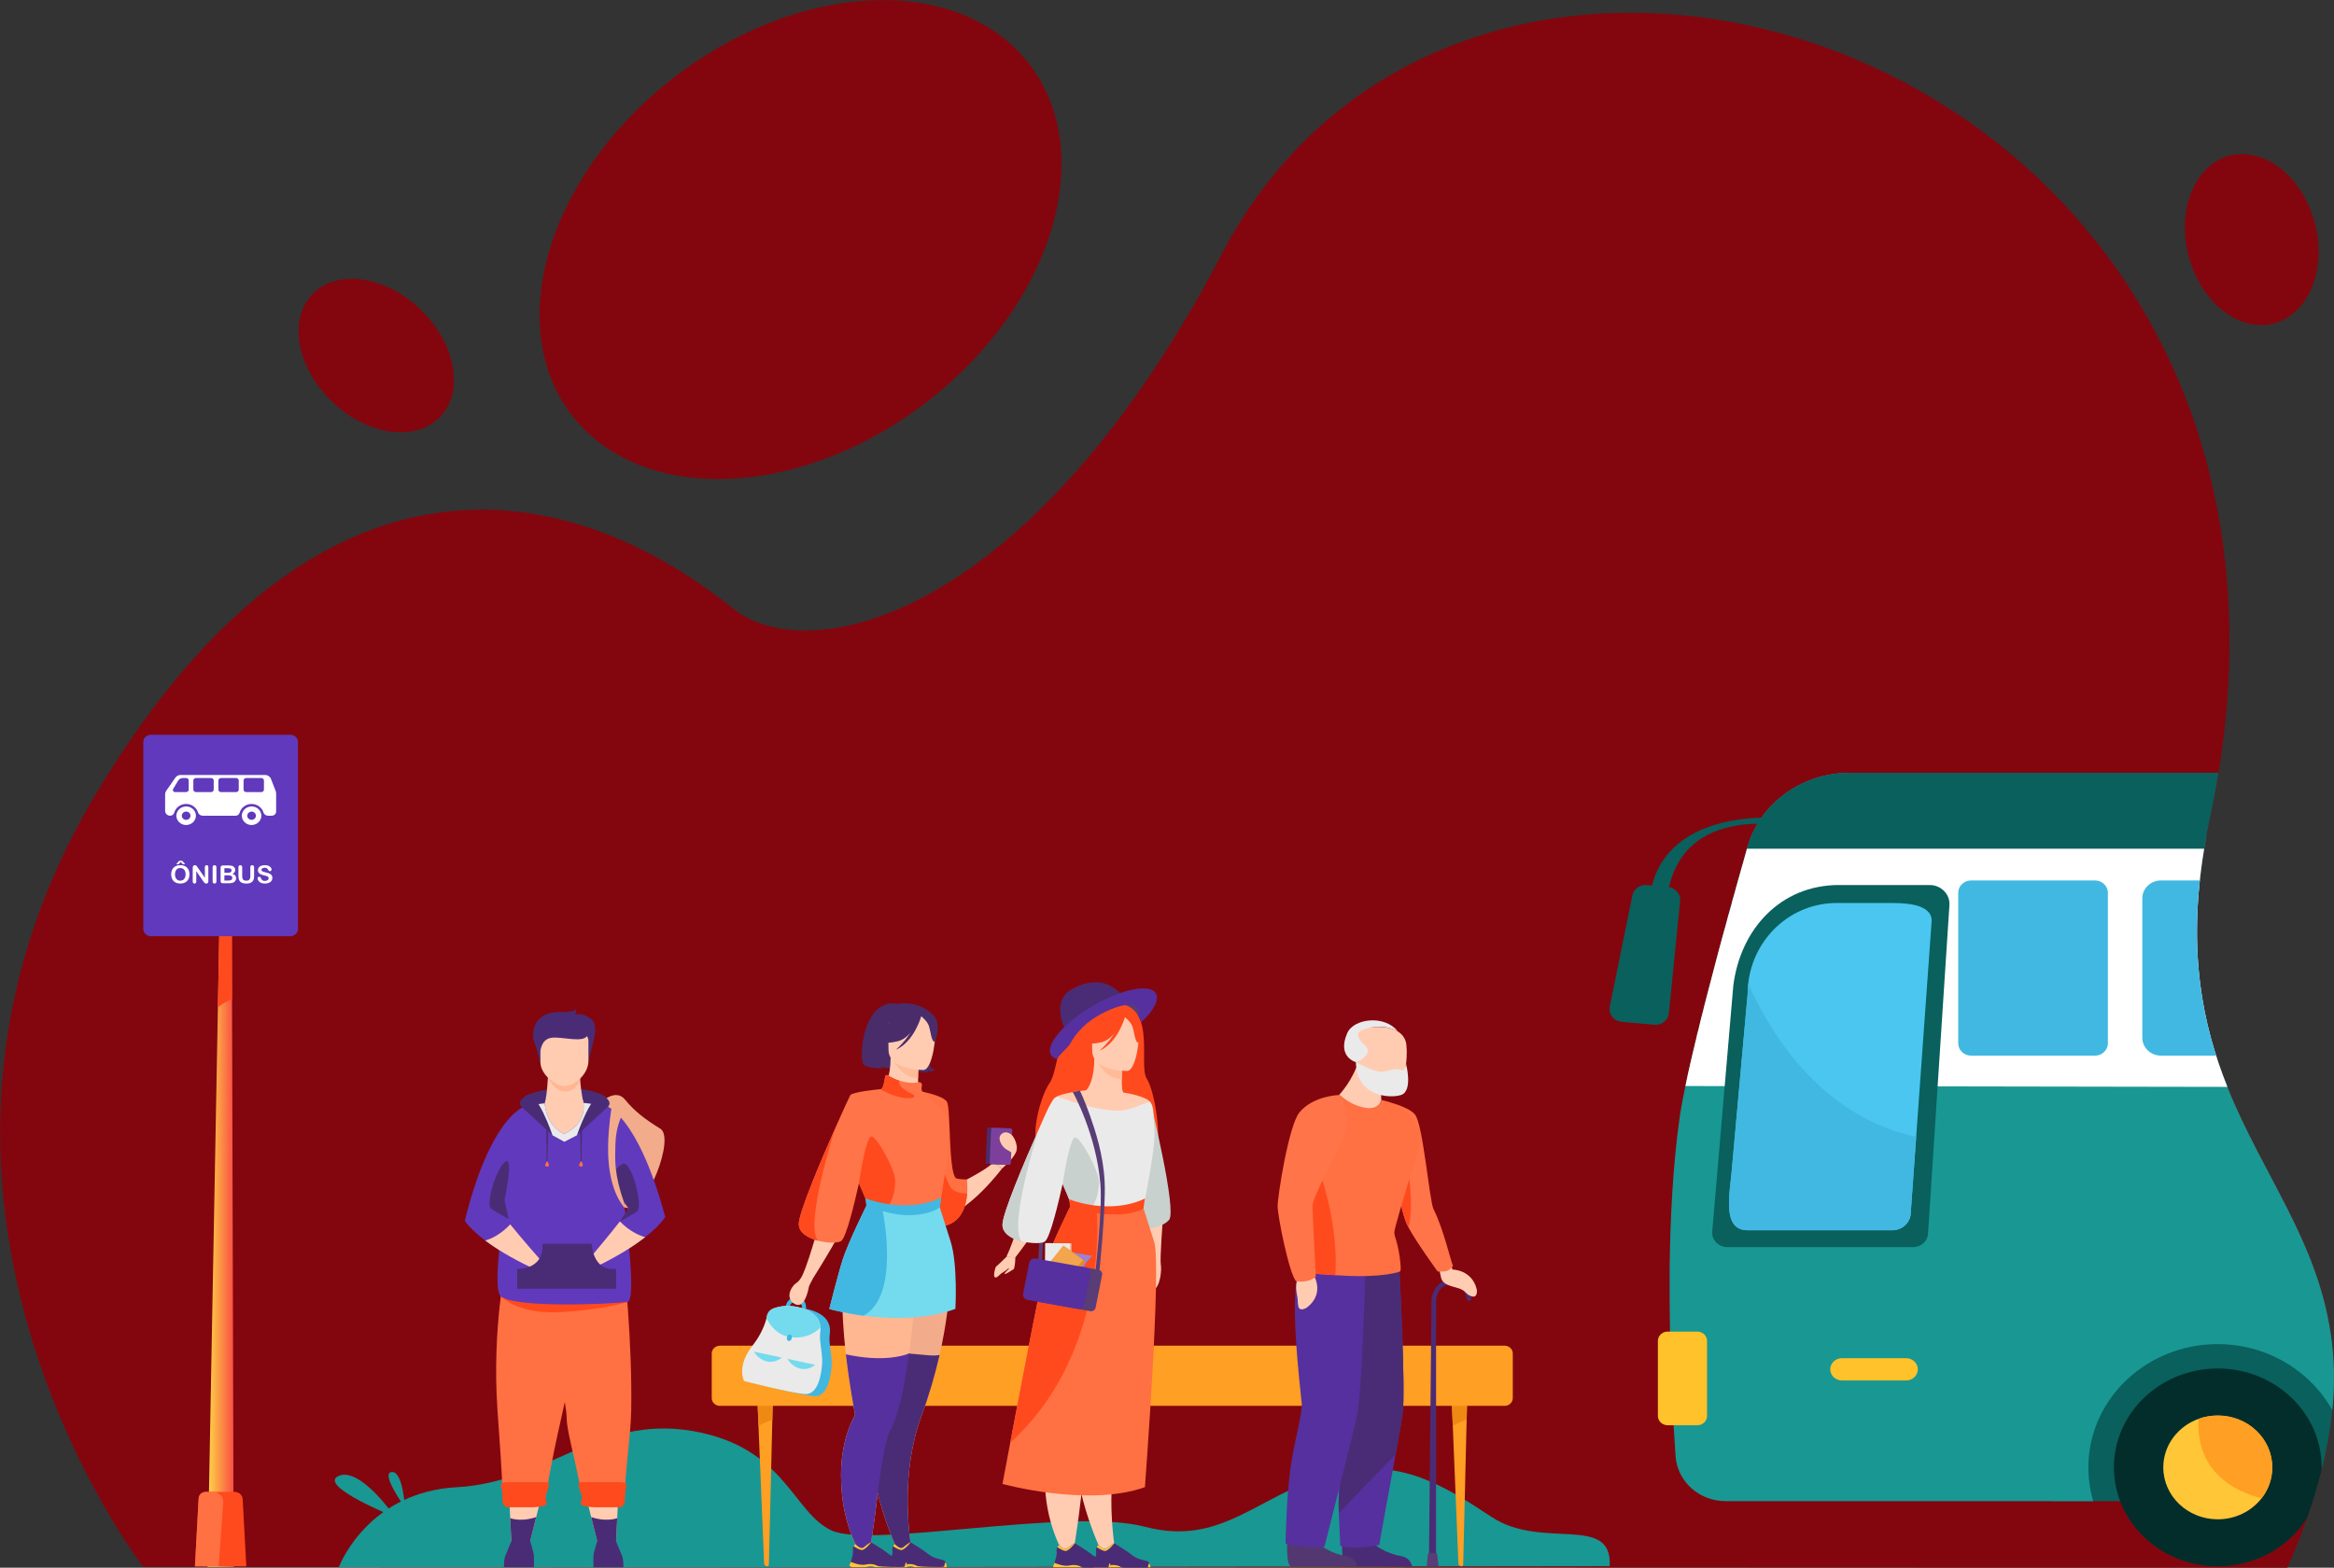 <svg width="640" height="430" viewBox="0 0 640 430" fill="none" xmlns="http://www.w3.org/2000/svg">
<rect x="0" y="0" width="640" height="430" fill="#333333" stroke="none"/>
<g clip-path="url(#clip0_17_2246)">
<path d="M39.284 429.809C39.284 429.809 -39.348 328.24 25.986 218.277C83.954 120.71 151.54 127.379 201.126 166.973C222.245 183.836 283.135 169.051 334.959 69.773C405.634 -65.615 650.619 16.498 605.951 224.796C584.334 325.597 671.738 329.261 627.203 430.023L39.284 429.809Z" fill="#83060E"/>
<path d="M258.113 107.04C224.833 135.24 180.574 139.599 159.258 116.775C137.942 93.951 147.64 52.589 180.92 24.388C214.199 -3.812 258.458 -8.171 279.774 14.653C301.09 37.477 291.392 78.84 258.113 107.04V107.04Z" fill="#83060E"/>
<path d="M89.772 108.885C80.626 99.093 79.213 86.069 86.615 79.797C94.017 73.525 107.432 76.378 116.578 86.171C125.724 95.963 127.137 108.987 119.735 115.259C112.333 121.532 98.918 118.678 89.772 108.885Z" fill="#83060E"/>
<path d="M599.943 69.478C596.912 56.693 602.29 44.643 611.954 42.565C621.618 40.486 631.909 49.166 634.939 61.951C637.97 74.736 632.592 86.785 622.929 88.863C613.265 90.942 602.974 82.262 599.943 69.478Z" fill="#83060E"/>
<path d="M92.907 429.828C93.731 427.774 101.814 409.212 125.29 407.919C150.144 406.551 163.955 388.16 189.638 392.462C215.321 396.763 217.25 414.822 228.064 419.805C238.877 424.788 293.302 413.34 313.947 418.769C334.592 424.198 344.265 410.685 363.467 404.841C382.669 398.997 395.265 407.009 409.079 416.126C422.895 425.244 442.232 415.1 441.385 429.588L210.764 429.871L92.907 429.828V429.828Z" fill="#199793"/>
<path d="M402.3 383.69L402.165 389.397L401.218 429.173C401.212 429.421 401 429.619 400.74 429.619C400.292 429.619 399.924 429.282 399.907 428.856L398.371 391.196L398.066 383.69H402.3V383.69Z" fill="#FF9F23"/>
<path d="M402.3 383.69L402.165 389.397C400.971 389.776 399.559 390.351 398.371 391.196L398.066 383.69H402.3V383.69Z" fill="#EE8914"/>
<path d="M211.917 383.69L211.782 389.397L210.836 429.173C210.83 429.421 210.617 429.619 210.357 429.619C209.909 429.619 209.541 429.282 209.524 428.856L207.989 391.196L207.684 383.69H211.917V383.69Z" fill="#FF9F23"/>
<path d="M211.917 383.69L211.782 389.397C210.588 389.776 209.177 390.351 207.989 391.196L207.684 383.69H211.917V383.69Z" fill="#EE8914"/>
<path d="M412.594 385.604H197.39C196.166 385.604 195.165 384.651 195.165 383.485V371.225C195.165 370.06 196.166 369.106 197.39 369.106H412.594C413.818 369.106 414.819 370.06 414.819 371.225V383.485C414.819 384.651 413.818 385.604 412.594 385.604Z" fill="#FF9F23"/>
<path d="M634.181 411.729H562.72V365.772H639.11C641 378.635 640.06 393.388 634.181 411.729Z" fill="#09605D"/>
<path d="M579.652 402.49C579.652 387.507 592.404 375.362 608.133 375.362C623.863 375.362 636.614 387.507 636.614 402.49C636.614 402.763 636.609 403.036 636.6 403.307C635.55 407.451 634.244 411.779 632.633 416.329C627.669 424.286 618.555 429.619 608.133 429.619C592.404 429.619 579.652 417.473 579.652 402.49V402.49Z" fill="#032D2B"/>
<path d="M623.075 402.492C623.075 405.661 621.986 408.589 620.146 410.952C617.428 414.455 613.059 416.723 608.134 416.723C599.882 416.723 593.19 410.352 593.19 402.492C593.19 396.389 597.221 391.185 602.882 389.161C604.516 388.577 606.286 388.258 608.134 388.258C616.387 388.258 623.075 394.629 623.075 402.492V402.492Z" fill="#FFC637"/>
<path d="M605.015 229.277L507.17 211.991C506.585 211.991 505.965 211.991 505.381 212.027C505.271 212.027 505.125 212.061 505.016 212.061C504.761 212.061 504.541 212.097 504.322 212.097H504.286C504.177 212.131 504.067 212.131 503.957 212.131C503.811 212.166 503.665 212.166 503.556 212.2C502.461 212.304 501.366 212.513 500.27 212.757C500.124 212.792 499.979 212.827 499.833 212.861C499.796 212.896 499.76 212.896 499.723 212.896C499.504 212.966 499.285 213 499.103 213.069L498.665 213.174C498.446 213.244 498.226 213.313 498.008 213.383C497.789 213.452 497.569 213.522 497.35 213.591C497.241 213.626 497.131 213.696 496.985 213.73C496.766 213.799 496.511 213.905 496.255 214.008C496.073 214.078 495.854 214.147 495.671 214.252C495.343 214.356 495.051 214.496 494.722 214.635C494.54 214.738 494.357 214.808 494.138 214.912C494.028 214.982 493.883 215.017 493.773 215.086C493.518 215.225 493.298 215.33 493.079 215.434C492.86 215.573 492.641 215.677 492.423 215.816C492.203 215.921 492.021 216.025 491.802 216.164C491.765 216.199 491.729 216.199 491.693 216.234C491.473 216.338 491.291 216.477 491.108 216.581C490.926 216.72 490.744 216.825 490.56 216.964C490.378 217.068 490.196 217.173 490.013 217.312C489.904 217.382 489.794 217.485 489.648 217.555C489.174 217.903 488.699 218.285 488.261 218.668C488.152 218.737 488.042 218.807 487.969 218.877C487.823 219.015 487.677 219.12 487.567 219.224C487.422 219.363 487.276 219.467 487.129 219.607L486.326 220.371C486.181 220.511 486.035 220.65 485.925 220.789C485.742 220.927 485.596 221.102 485.45 221.241C485.377 221.345 485.268 221.449 485.158 221.553C484.976 221.797 484.794 222.005 484.611 222.214C484.501 222.319 484.428 222.422 484.319 222.527C484.246 222.666 484.136 222.771 484.063 222.875C483.881 223.118 483.698 223.327 483.516 223.57C483.443 223.674 483.37 223.779 483.297 223.918C483.187 224.023 483.114 224.127 483.041 224.266C482.895 224.439 482.749 224.648 482.603 224.857C482.603 224.891 482.603 224.891 482.567 224.891C482.53 224.996 482.457 225.066 482.421 225.169C482.311 225.308 482.238 225.448 482.128 225.587C482.056 225.726 481.983 225.796 481.946 225.935C481.909 225.935 481.909 225.969 481.909 225.969C481.873 226.074 481.8 226.177 481.727 226.282C481.617 226.456 481.508 226.665 481.399 226.838C481.289 227.082 481.143 227.325 481.034 227.569C480.924 227.777 480.814 227.986 480.742 228.195C480.668 228.299 480.632 228.403 480.559 228.507C480.523 228.646 480.486 228.751 480.413 228.855C480.304 229.099 480.23 229.308 480.12 229.551C480.048 229.759 479.938 229.968 479.865 230.211C479.829 230.315 479.756 230.454 479.719 230.593C479.683 230.698 479.646 230.802 479.61 230.907C479.574 230.976 479.574 231.046 479.537 231.115C479.5 231.22 479.464 231.358 479.427 231.463C479.354 231.637 479.318 231.811 479.245 231.984C479.208 232.123 479.172 232.262 479.136 232.402C479.099 232.541 479.062 232.645 479.026 232.784C478.624 234.14 478.259 235.531 477.858 236.992C477.785 237.235 477.712 237.478 477.639 237.722C477.201 239.251 476.763 240.815 476.325 242.415C476.215 242.728 476.142 243.076 476.033 243.423C475.996 243.598 475.96 243.737 475.923 243.876C475.777 244.362 475.631 244.85 475.522 245.336C475.376 245.823 475.229 246.344 475.083 246.831C475.083 246.9 475.047 246.97 475.011 247.075C474.974 247.318 474.901 247.562 474.828 247.805C474.755 248.013 474.719 248.187 474.682 248.361C474.536 248.813 474.426 249.23 474.317 249.682C474.135 250.274 473.988 250.865 473.806 251.455C473.696 251.908 473.55 252.394 473.441 252.881C473.039 254.307 472.637 255.767 472.236 257.228C472.054 257.958 471.871 258.653 471.652 259.383C471.47 260.113 471.251 260.844 471.068 261.574C470.886 262.304 470.667 263.034 470.484 263.764C470.301 264.425 470.156 265.085 469.973 265.746C469.462 267.659 468.951 269.57 468.477 271.448C468.294 272.178 468.111 272.874 467.929 273.57C467.856 273.813 467.819 274.056 467.746 274.265C467.564 274.995 467.382 275.69 467.199 276.385C467.162 276.524 467.162 276.629 467.126 276.768C466.98 277.324 466.834 277.881 466.688 278.437C466.615 278.681 466.579 278.923 466.505 279.132C466.359 279.759 466.213 280.35 466.067 280.94C465.994 281.323 465.885 281.671 465.812 282.018C465.629 282.644 465.483 283.236 465.337 283.861C465.337 283.896 465.337 283.966 465.3 284.001C465.228 284.348 465.155 284.696 465.081 285.008C465.045 285.078 465.045 285.113 465.045 285.183C464.972 285.461 464.899 285.739 464.826 286.017C464.754 286.33 464.68 286.678 464.607 286.99C464.425 287.652 464.279 288.277 464.133 288.938C464.096 289.077 464.059 289.251 464.023 289.424C463.841 290.19 463.658 290.989 463.476 291.754C463.439 292.032 463.366 292.31 463.293 292.589C463.293 292.658 463.256 292.728 463.256 292.797C463.184 293.04 463.147 293.318 463.074 293.562C463.038 293.667 463.038 293.77 463.001 293.875C462.928 294.257 462.855 294.64 462.745 295.022V295.057C462.709 295.301 462.636 295.509 462.599 295.752C462.454 296.483 462.308 297.177 462.161 297.874C461.395 301.49 460.811 304.654 460.482 307.192C458.694 319.987 458 334.208 457.817 347.977C457.781 353.888 457.817 359.695 457.927 365.222C457.963 367.726 458.037 370.161 458.11 372.525C458.328 379.27 458.62 385.494 458.913 390.918C459.095 394.082 459.314 396.933 459.46 399.471C459.971 406.39 465.958 411.746 473.222 411.746H573.97C573.934 411.641 573.934 411.536 573.897 411.432C573.058 408.581 572.656 405.591 572.656 402.496C572.656 389.493 580.358 378.192 591.674 372.525C596.456 370.126 601.858 368.769 607.59 368.665C613.685 368.595 619.453 369.987 624.491 372.525C630.896 375.725 636.168 380.72 639.544 386.803C645.446 326.454 589.969 309.388 605.015 229.277Z" fill="#199793"/>
<path d="M522.673 378.644H505.073C503.307 378.644 501.862 377.268 501.862 375.586C501.862 373.904 503.307 372.528 505.073 372.528H522.673C524.439 372.528 525.884 373.904 525.884 375.586C525.884 377.268 524.439 378.644 522.673 378.644Z" fill="#FFC22A"/>
<path d="M465.406 390.927H457.284C455.811 390.927 454.605 389.779 454.605 388.376V367.787C454.605 366.384 455.811 365.236 457.284 365.236H465.406C466.879 365.236 468.085 366.384 468.085 367.787V388.376C468.085 389.779 466.879 390.927 465.406 390.927Z" fill="#FFC22A"/>
<path d="M608.327 211.976H507.161C506.568 211.976 505.976 211.992 505.389 212.027C505.259 212.035 505.129 212.046 504.999 212.054C504.776 212.07 504.554 212.086 504.33 212.108C504.311 212.108 504.291 212.111 504.271 212.113C504.164 212.124 504.059 212.132 503.952 212.145H503.941C503.811 212.159 503.678 212.175 503.549 212.191C502.442 212.32 501.353 212.514 500.283 212.761C500.131 212.796 499.979 212.834 499.826 212.871C499.787 212.879 499.749 212.89 499.71 212.901C499.504 212.952 499.298 213.008 499.092 213.065C498.951 213.103 498.81 213.143 498.672 213.183C498.452 213.248 498.228 213.315 498.008 213.385C497.789 213.455 497.568 213.528 497.351 213.602C497.232 213.64 497.114 213.681 496.998 213.726C496.756 213.812 496.513 213.901 496.273 213.995C496.066 214.073 495.864 214.154 495.66 214.237C495.347 214.366 495.037 214.5 494.729 214.64C494.534 214.726 494.339 214.818 494.147 214.909C494.018 214.971 493.891 215.033 493.761 215.098C493.532 215.21 493.307 215.326 493.081 215.447C492.855 215.565 492.632 215.686 492.412 215.81L492.409 215.812C492.209 215.925 492.008 216.041 491.808 216.159C491.763 216.186 491.718 216.213 491.675 216.24C491.483 216.353 491.292 216.471 491.102 216.592C490.919 216.708 490.736 216.826 490.555 216.947C490.374 217.068 490.196 217.189 490.019 217.312C489.9 217.396 489.784 217.479 489.666 217.562C489.18 217.912 488.706 218.275 488.244 218.654C488.15 218.729 488.057 218.807 487.964 218.888C487.826 219.003 487.688 219.121 487.552 219.24C487.414 219.358 487.278 219.476 487.145 219.6C486.866 219.853 486.59 220.111 486.322 220.374C486.183 220.512 486.045 220.651 485.906 220.791C485.757 220.944 485.61 221.097 485.466 221.253C485.367 221.358 485.272 221.463 485.176 221.571C484.978 221.783 484.789 221.998 484.609 222.216C484.515 222.323 484.422 222.434 484.332 222.544C484.239 222.654 484.149 222.767 484.061 222.877C483.88 223.103 483.702 223.331 483.53 223.563C483.445 223.676 483.361 223.788 483.279 223.904C483.195 224.019 483.111 224.133 483.03 224.25C480.397 224.339 477.373 224.608 474.26 225.226C462.657 227.528 455.328 233.626 452.982 242.892L451.57 242.764C449.687 242.593 447.976 243.812 447.617 245.581L441.409 276.118C440.997 278.144 442.507 280.068 444.664 280.264L453.61 281.077C455.629 281.261 457.421 279.851 457.614 277.928L460.703 247.108C460.888 245.258 459.525 243.612 457.624 243.326C459.647 234.975 464.711 228.709 475.283 226.595C477.617 226.129 479.876 225.955 481.928 225.948C481.926 225.951 481.924 225.954 481.922 225.958C481.856 226.063 481.795 226.17 481.735 226.278C481.625 226.466 481.518 226.657 481.413 226.848C481.284 227.084 481.157 227.321 481.035 227.56C480.931 227.764 480.829 227.972 480.731 228.178C480.677 228.292 480.623 228.404 480.573 228.517C480.519 228.633 480.468 228.745 480.417 228.861C480.316 229.09 480.217 229.321 480.121 229.552C480.033 229.767 479.949 229.982 479.864 230.2C479.816 230.332 479.765 230.464 479.72 230.595C479.681 230.7 479.644 230.805 479.608 230.912C479.585 230.977 479.562 231.039 479.539 231.104C479.5 231.222 479.46 231.342 479.421 231.461C479.365 231.633 479.311 231.802 479.261 231.977C479.215 232.122 479.173 232.27 479.13 232.418C479.099 232.539 479.063 232.66 479.029 232.784C478.642 234.144 478.247 235.547 477.84 236.991C477.773 237.23 477.705 237.472 477.637 237.714C477.205 239.238 476.768 240.803 476.322 242.399C476.226 242.744 476.13 243.09 476.032 243.44C476.006 243.531 475.978 243.623 475.952 243.717C475.882 243.972 475.811 244.23 475.737 244.488C475.659 244.773 475.58 245.058 475.504 245.343C475.368 245.835 475.23 246.33 475.091 246.827C475.072 246.902 475.05 246.98 475.027 247.058C474.945 247.351 474.863 247.644 474.784 247.937C474.744 248.08 474.705 248.22 474.669 248.362C474.547 248.798 474.428 249.233 474.307 249.671C474.307 249.679 474.304 249.685 474.301 249.69C474.141 250.276 473.977 250.865 473.816 251.456H602.494C602.764 243.357 603.826 234.534 605.914 224.796C606.842 220.468 607.645 216.195 608.327 211.976V211.976ZM602.807 265.112V297.874H610.679C606.817 288.202 603.833 277.573 602.807 265.112Z" fill="#09605D"/>
<path d="M604.404 232.784H479.025C478.624 234.14 478.259 235.531 477.858 236.992C477.784 237.235 477.711 237.478 477.638 237.722C477.201 239.251 476.763 240.815 476.324 242.415C476.215 242.728 476.142 243.076 476.033 243.424C475.996 243.598 475.96 243.737 475.923 243.876C475.777 244.362 475.631 244.85 475.521 245.336C475.375 245.823 475.229 246.344 475.083 246.831C475.083 246.9 475.047 246.97 475.01 247.075C474.974 247.318 474.901 247.562 474.828 247.805C474.755 248.013 474.719 248.187 474.682 248.361C474.536 248.813 474.426 249.23 474.317 249.682C474.134 250.274 473.988 250.865 473.806 251.455C473.696 251.908 473.55 252.394 473.441 252.881C473.039 254.307 472.637 255.767 472.236 257.228C472.054 257.958 471.871 258.653 471.652 259.383C471.469 260.113 471.25 260.844 471.068 261.574C470.885 262.304 470.666 263.034 470.484 263.764C470.301 264.425 470.155 265.085 469.973 265.746C469.462 267.659 468.951 269.57 468.476 271.448C468.294 272.178 468.111 272.874 467.929 273.57C467.856 273.813 467.819 274.056 467.746 274.265C467.564 274.995 467.381 275.69 467.199 276.385C467.162 276.524 467.162 276.629 467.125 276.768C466.98 277.324 466.834 277.881 466.688 278.437C466.614 278.681 466.578 278.923 466.505 279.132C466.359 279.759 466.213 280.35 466.067 280.94C465.994 281.323 465.884 281.671 465.811 282.018C465.629 282.644 465.483 283.236 465.337 283.861C465.337 283.896 465.337 283.966 465.3 284.001C465.227 284.348 465.154 284.696 465.081 285.008C465.045 285.078 465.045 285.113 465.045 285.183C464.972 285.461 464.899 285.739 464.826 286.017C464.754 286.33 464.68 286.678 464.607 286.99C464.425 287.652 464.279 288.277 464.133 288.938C464.096 289.077 464.059 289.251 464.023 289.424C463.84 290.19 463.658 290.989 463.476 291.754C463.439 292.032 463.366 292.31 463.293 292.589C463.293 292.658 463.256 292.728 463.256 292.797C463.183 293.04 463.147 293.318 463.074 293.562C463.037 293.667 463.037 293.77 463.001 293.875C462.928 294.257 462.855 294.64 462.745 295.022V295.057C462.709 295.301 462.636 295.509 462.599 295.753C462.453 296.483 462.307 297.178 462.161 297.874L472.893 297.908H476.945L499.066 297.943L526.406 297.978H531.298L610.776 298.115C603.894 280.969 599.753 260.818 604.404 232.784V232.784Z" fill="white"/>
<path d="M534.547 248.251C534.741 245.269 532.254 242.748 529.116 242.748H504.257C488.256 242.748 477.236 254.822 475.284 270.345L469.513 337.776C469.315 340.084 471.229 342.062 473.661 342.062H524.618C526.766 342.062 528.544 340.471 528.676 338.428L534.547 248.251V248.251Z" fill="#09605D"/>
<path d="M529.683 252.537L525.433 311.851L523.946 332.605C523.946 335.277 521.673 337.441 518.871 337.441H479.165C472.191 337.441 474.265 327.588 474.827 321.37L479.215 272.621C479.215 271.68 479.266 270.75 479.368 269.834C480.72 257.371 491.052 247.679 503.597 247.679H518.482C521.501 247.679 529.683 247.679 529.683 252.537V252.537Z" fill="#4AC6F0"/>
<path d="M623.075 402.492C623.075 405.661 621.986 408.589 620.146 410.952C603.557 406.594 602.459 394.629 602.882 389.161C604.516 388.577 606.286 388.258 608.134 388.258C616.387 388.258 623.075 394.629 623.075 402.492Z" fill="#FF9F23"/>
<path d="M525.433 311.851L523.946 332.605C523.946 335.277 521.674 337.441 518.871 337.441H479.165C472.191 337.441 474.265 327.588 474.827 321.37L479.215 272.621C479.215 271.68 479.266 270.75 479.368 269.834C486.288 285.194 500.148 306.249 525.433 311.851V311.851Z" fill="#41B8E1"/>
<path d="M607.682 289.549H592.562C589.744 289.549 587.438 287.353 587.438 284.669V246.371C587.438 243.687 589.744 241.491 592.562 241.491H603.208C601.129 260.814 603.407 276.199 607.682 289.549V289.549Z" fill="#41B8E1"/>
<path d="M574.445 289.549H540.509C538.555 289.549 536.957 288.027 536.957 286.166V244.874C536.957 243.013 538.555 241.491 540.509 241.491H574.445C576.399 241.491 577.997 243.013 577.997 244.874V286.166C577.997 288.027 576.399 289.549 574.445 289.549Z" fill="#41B8E1"/>
<path d="M312.653 275.597C311.272 273.6 305.791 274.717 300.409 278.093C295.028 281.469 291.785 285.824 293.166 287.821C294.546 289.818 300.028 288.7 305.409 285.325C310.79 281.949 314.033 277.593 312.653 275.597Z" fill="#583D76"/>
<path d="M284.541 349.793L285.603 349.854C285.593 349.831 286.016 332.181 287.641 325.04C290.67 311.735 298.585 301.32 298.672 301.231L296.77 300.65C296.676 300.746 295.175 302.961 293.049 307.047C291.091 310.813 287.941 317.085 286.55 324.391C285.177 331.605 284.501 349.698 284.541 349.793Z" fill="#583D76"/>
<path d="M303.742 275.44C303.742 275.44 296.797 274.029 293.464 279.409C290.131 284.788 289.946 294.137 287.724 297.194C285.502 300.252 281.582 313.155 285.748 316.043C289.915 318.931 315.582 315.937 317.023 314.62C318.463 313.304 316.936 299.752 314.428 295.827C311.92 291.902 318.031 273.441 303.742 275.44Z" fill="#FF4A1E"/>
<path d="M315.552 340.717C310.657 325.814 316.177 316.974 315.646 309.517C315.248 303.934 316.385 303.793 315.365 302.259C314.327 300.699 308.62 299.727 308.096 299.682C307.689 299.478 307.592 297.737 307.597 296.027C307.602 293.973 307.767 291.794 307.767 291.794L300.497 290.423L300.065 290.342C300.083 295.157 298.753 298.32 297.788 299.06C296.885 299.149 293.007 299.565 290.617 300.419C289.718 300.74 289.031 301.123 288.791 301.573C286.795 305.325 284.802 314.793 283.401 321.547C282.62 325.311 282.024 328.233 281.714 328.853C280.847 330.58 278.198 340.085 275.936 344.776L278.431 344.868C278.431 344.868 288.358 331.999 289.225 328.482C289.499 327.37 290.162 325.174 290.941 322.696C292.659 327.195 293.544 329.087 293.501 330.838C293.444 333.107 291.83 335.145 288.455 342.356C286.59 346.34 320.55 355.939 315.552 340.717V340.717Z" fill="#FFCCB2"/>
<path d="M296.976 411.547C297.455 413.36 297.982 415.086 298.518 416.692C298.633 417.037 298.747 417.375 298.862 417.706C298.92 417.871 298.977 418.034 299.033 418.195C299.146 418.513 299.257 418.825 299.369 419.129C299.514 419.527 299.659 419.915 299.802 420.289C299.907 420.568 300.012 420.84 300.115 421.107C301.709 425.177 303.044 427.757 303.044 427.757L306.219 427.548C306.219 427.548 305.027 422.148 304.788 414.412C304.78 414.135 304.772 413.857 304.766 413.575C304.754 412.975 304.747 412.364 304.747 411.74C304.747 411.484 304.749 411.225 304.751 410.964C304.814 404.3 305.68 396.426 308.444 388.908C310.691 382.796 312.32 377.077 313.498 371.909C317.301 355.226 316.406 344.265 316.406 344.265L298.546 346.256L297.714 346.348C297.638 354.162 297.428 364.771 297.243 373.065C297.211 374.505 297.181 375.875 297.151 377.149C297.028 382.474 296.935 386.115 296.935 386.115C293.5 393.159 294.747 403.101 296.976 411.547V411.547Z" fill="#FFCCB2"/>
<path d="M307.767 291.794C307.767 291.794 307.602 293.974 307.597 296.027C303.529 295.917 301.378 292.382 300.497 290.423L307.767 291.794Z" fill="#FFBB98"/>
<path d="M318.86 334.24C318.86 334.24 318.013 345.486 318.296 346.828C318.578 348.17 318.203 352.961 316.274 353.843C314.344 354.725 310.535 331.57 318.86 334.24Z" fill="#FFCCB2"/>
<path d="M309.126 293.738C309.126 293.738 299.5 293.889 299.494 288.178C299.487 282.467 298.24 278.64 304.385 278.302C310.531 277.964 311.728 280.142 312.217 282.048C312.706 283.954 311.629 293.552 309.126 293.738Z" fill="#FFCCB2"/>
<path d="M308.77 278.162C308.77 278.162 306.134 284.862 302.09 285.853C298.045 286.844 296.291 285.812 296.291 285.812C296.291 285.812 299.394 283.464 300.037 279.366C300.037 279.366 306.782 274.973 308.77 278.162V278.162Z" fill="#FF4A1E"/>
<path d="M308.116 278.706C308.116 278.706 310.084 280.202 310.564 281.656C311.044 283.111 311.26 286.104 312.176 286.003C312.176 286.003 314.162 281.448 311.93 278.872C309.564 276.14 308.116 278.706 308.116 278.706V278.706Z" fill="#FF4A1E"/>
<path d="M315.504 302.44C315.504 302.44 322.812 332.104 320.554 334.621C318.296 337.139 312.51 337.542 311.664 337.005C310.817 336.467 315.504 302.44 315.504 302.44Z" fill="#C8D1CE"/>
<path d="M308.482 278.932C308.482 278.932 306.604 285.949 301.501 288.196C301.501 288.196 306.604 283.885 307.037 279.254C307.471 274.621 308.482 278.932 308.482 278.932Z" fill="#FF4A1E"/>
<path d="M286.731 410.082C287.758 420.52 292.28 427.272 292.28 427.272L293.824 428.61C293.824 428.61 295.23 420.967 296.245 412.216C297.213 403.899 298.54 395.098 300.04 392.411C302.283 388.397 303.936 380.188 305.126 371.515C307.093 357.163 307.79 341.538 307.79 341.538L289.681 340.682C287.86 343.599 287.067 348.383 286.878 353.822C286.68 359.54 287.153 365.984 287.808 371.742C288.724 379.804 290 386.523 290.296 388.034C290.296 388.035 290.295 388.037 290.297 388.042C290.337 388.24 290.276 388.439 290.178 388.618C286.574 395.412 286.054 403.184 286.731 410.082V410.082Z" fill="#FFCCB2"/>
<path d="M313.947 407.905C298.351 413.488 274.884 407.023 274.884 407.023C274.884 407.023 275.748 402.404 277.017 395.695C280.206 378.855 285.947 348.844 286.958 345.661C288.369 341.214 293.5 330.837 293.5 330.837C295.904 331.601 298.393 331.999 300.767 332.168C307.619 332.66 313.498 331.257 313.498 331.257C313.498 331.257 314.455 334.308 316.498 340.682C318.542 347.059 313.947 407.905 313.947 407.905Z" fill="#FF7042"/>
<path d="M316.416 313.881C315.637 321.216 313.498 331.166 313.498 331.166C312.318 331.76 311.116 332.197 309.917 332.506C301.639 334.648 293.502 330.749 293.502 330.749C293.502 330.749 293.489 330.522 293.469 330.248C293.452 330.021 293.428 329.766 293.401 329.578C293.34 329.163 291.375 324.71 291.375 324.71C291.375 324.71 291.301 325.057 291.171 325.648C290.452 328.902 287.988 339.6 286.477 340.564C285.601 341.12 282.799 341.128 280.17 340.446C277.432 339.737 274.885 338.278 274.885 335.906C274.885 332.868 280.682 319.134 284.86 309.724C284.862 309.713 284.864 309.709 284.864 309.709C287.088 304.692 288.38 301.202 290.081 300.812C290.081 300.812 301.524 305.248 307.863 304.567C310.041 304.334 314.037 302.582 315.263 302.146C315.298 302.181 315.333 302.218 315.365 302.255C315.391 302.283 315.415 302.313 315.437 302.343C315.461 302.375 315.483 302.408 315.504 302.44C316.432 303.743 316.286 305.906 316.333 306.731C316.426 308.343 316.764 310.598 316.416 313.881V313.881Z" fill="#EAEAEA"/>
<path d="M291.374 324.783C291.374 324.783 293.339 329.249 293.4 329.665C293.428 329.852 293.452 330.11 293.47 330.337C294.42 331.075 295.568 331.635 296.738 331.974C300.062 332.933 301.506 326.864 301.308 323.837C301.109 320.809 296.408 312.166 294.843 311.987C293.279 311.809 291.374 324.783 291.374 324.783V324.783Z" fill="#C8D1CE"/>
<path d="M291.171 325.721C291.3 325.129 291.374 324.783 291.374 324.783C291.27 325.102 291.203 325.415 291.171 325.721Z" fill="#F3AF91"/>
<path d="M304.894 333.192C310.961 333.192 313.369 331.57 313.553 331.435L313.946 328.713C313.888 328.754 305.746 333.411 293.147 328.951L293.414 331.013C298.26 332.728 301.742 333.192 304.894 333.192Z" fill="#FF4A1E"/>
<path d="M274.885 336.01C274.885 338.391 277.434 339.854 280.169 340.565C276.399 336.288 284.649 310.41 284.86 309.75C280.684 319.189 274.885 332.965 274.885 336.01V336.01Z" fill="#C8D1CE"/>
<path d="M305.224 429.906C305.44 429.885 305.631 429.888 305.799 429.906L315.478 429.909C315.465 429.583 315.327 429.168 315.192 428.833C315.055 428.492 314.756 428.233 314.386 428.131C313.473 427.88 311.673 427.655 310.025 426.234C309.098 425.436 305.547 423.3 305.547 423.3L305.529 423.295C305.451 423.297 305.08 423.406 303.465 424.704C302.63 425.374 301.207 423.758 301.207 423.758C301.207 423.758 300.94 423.968 300.741 424.36C300.58 424.67 300.464 425.095 300.556 425.619C300.685 426.358 300.27 427.731 299.939 428.66C299.738 429.223 299.569 429.622 299.569 429.622C299.569 429.622 299.542 429.751 299.774 429.904L305.224 429.906V429.906Z" fill="#4A2C76"/>
<path d="M300.741 424.36C301.225 424.685 302.247 425.325 302.924 425.408C303.838 425.523 305.548 423.3 305.548 423.3L305.529 423.295C305.451 423.297 305.08 423.406 303.465 424.704C302.631 425.374 301.208 423.758 301.208 423.758C301.208 423.758 300.941 423.968 300.741 424.36V424.36Z" fill="#FFC637"/>
<path d="M305.224 429.906C305.44 429.885 305.631 429.888 305.799 429.906L308.032 429.907C307.633 429.869 307.362 429.825 307.292 429.777C306.895 429.502 305.703 429.02 304.042 429.399C302.597 429.727 300.466 428.884 299.939 428.66C299.738 429.223 299.569 429.622 299.569 429.622C299.569 429.622 299.542 429.751 299.774 429.904L305.224 429.906V429.906ZM315.478 429.909C315.465 429.583 315.327 429.168 315.192 428.833C314.954 428.631 314.872 429.591 314.75 429.909L315.478 429.909Z" fill="#FFC637"/>
<path d="M294.455 429.902C294.636 429.887 294.799 429.889 294.944 429.902L304.664 429.905C304.65 429.579 304.513 429.166 304.378 428.833C304.24 428.492 303.941 428.233 303.572 428.131C302.659 427.88 300.859 427.655 299.211 426.234C298.284 425.436 294.734 423.3 294.734 423.3L294.715 423.295C294.637 423.297 294.266 423.406 292.651 424.704C291.816 425.374 290.394 423.758 290.394 423.758C290.394 423.758 290.126 423.968 289.927 424.36C289.766 424.67 289.65 425.095 289.742 425.619C289.871 426.358 289.456 427.731 289.125 428.66C288.924 429.223 288.756 429.622 288.756 429.622C288.756 429.622 288.729 429.749 288.955 429.9L294.455 429.902V429.902Z" fill="#4A2C76"/>
<path d="M289.928 424.36C290.412 424.685 291.433 425.325 292.11 425.408C293.024 425.523 294.735 423.3 294.735 423.3L294.716 423.295C294.638 423.297 294.266 423.406 292.652 424.704C291.817 425.374 290.394 423.758 290.394 423.758C290.394 423.758 290.127 423.968 289.928 424.36Z" fill="#FFC637"/>
<path d="M294.455 429.902C294.636 429.887 294.799 429.889 294.944 429.902L297.177 429.903C296.8 429.866 296.546 429.823 296.478 429.777C296.081 429.502 294.89 429.02 293.229 429.399C291.783 429.727 289.652 428.884 289.125 428.66C288.924 429.223 288.756 429.622 288.756 429.622C288.756 429.622 288.729 429.749 288.955 429.9L294.455 429.902V429.902ZM304.664 429.905C304.65 429.579 304.513 429.166 304.378 428.833C304.141 428.632 304.058 429.584 303.937 429.905L304.664 429.905Z" fill="#FFC637"/>
<path d="M277.018 395.695C280.206 378.855 285.947 348.844 286.958 345.661C288.369 341.214 293.5 330.837 293.5 330.837C295.904 331.601 298.393 331.999 300.767 332.168C301.041 335.8 303.047 372.097 277.018 395.695V395.695Z" fill="#FF4A1E"/>
<path d="M301.325 349.875L300.264 349.799C300.276 349.777 302.34 332.083 301.734 324.737C300.605 311.05 294.227 299.622 294.153 299.522L296.119 299.186C296.199 299.294 297.375 301.701 298.907 306.059C300.318 310.074 302.557 316.748 302.907 324.228C303.253 331.615 301.378 349.785 301.325 349.875Z" fill="#583D76"/>
<path d="M288.464 345.99C288.464 345.99 289.495 343.573 291.135 342.969L299.505 344.472C299.505 344.472 297.439 346.345 297.244 347.566L288.464 345.99Z" fill="#9C82D5"/>
<path d="M298.974 359.633L284.667 357.065C283.994 356.944 283.552 356.327 283.679 355.687L285.466 346.652C285.593 346.012 286.241 345.591 286.913 345.712L301.22 348.28C301.892 348.401 302.335 349.017 302.208 349.658L300.42 358.692C300.294 359.333 299.646 359.754 298.974 359.633V359.633Z" fill="#583D76"/>
<path d="M293.747 349.384L286.905 349.327L286.982 340.973L293.824 341.03L293.747 349.384Z" fill="#F3AF91"/>
<path d="M293.355 349.381L286.514 349.324L286.591 340.97L293.432 341.027L293.355 349.381Z" fill="#EAEAEA"/>
<path d="M292.264 352.653L286.831 348.692L292.162 342.057L297.594 346.019L292.264 352.653Z" fill="#EE8914"/>
<path d="M291.657 352.21L286.224 348.249L291.554 341.615L296.987 345.576L291.657 352.21Z" fill="#F2A54D"/>
<path d="M295.478 359.006L281.779 356.547C280.939 356.396 280.386 355.625 280.545 354.824L282.217 346.369C282.376 345.569 283.185 345.042 284.026 345.193L297.725 347.652C298.565 347.804 299.117 348.574 298.959 349.375L297.286 357.83C297.128 358.63 296.318 359.157 295.478 359.006Z" fill="#56309E"/>
<path d="M292.24 282.863C292.24 282.863 287.861 274.56 293.981 271.278C300.1 267.996 304.58 269.285 307.946 273.299L292.24 282.863Z" fill="#4A2C76"/>
<path d="M316.894 272.386C315.634 270.464 311.227 270.774 305.909 272.849C303.83 273.658 301.615 274.74 299.393 276.059C296.628 277.701 294.221 279.498 292.332 281.257C288.81 284.538 287.091 287.678 288.232 289.42C288.582 289.951 289.104 290.295 289.889 290.495C290.669 288.895 292.907 287.396 293.541 286.15C294.437 284.388 296.702 281.195 300.848 278.731C304.033 276.839 307.201 275.726 309.381 275.591C310.649 275.514 311.585 275.766 311.996 276.394C312.316 276.884 312.283 277.548 311.951 278.315C312.262 278.812 312.614 279.514 312.905 280.446C316.353 277.204 318.023 274.11 316.894 272.386V272.386Z" fill="#56309E"/>
<path d="M275.936 344.776C275.936 344.776 273.563 347.087 273.187 347.355C272.811 347.623 272.374 350.012 272.716 350.266C273.399 350.773 273.896 349.603 274.974 349.021C276.053 348.438 276.668 347.623 276.668 347.892C276.668 348.161 275.301 349.191 275.468 349.415C275.636 349.639 277.491 348.407 277.915 348.138C278.337 347.869 278.432 344.868 278.432 344.868L275.936 344.776V344.776Z" fill="#FFCCB2"/>
<path d="M254.013 288.729L254.586 288.691L255.283 286.551C257.967 280.215 255.567 277.905 253.903 276.835C251.812 275.489 249.588 275.281 249.588 275.281C248.349 275.111 247.285 275.162 246.371 275.37C246.367 275.37 246.36 275.37 246.36 275.37C236.342 273.404 235.385 290.994 236.875 292.066C238.365 293.138 241.974 293.015 241.974 293.015C241.775 292.828 241.56 292.413 241.56 292.413C242.652 293.265 245.881 292.963 245.881 292.963C244.623 291.681 244.222 290.455 244.25 289.383L246.865 289.208C247.529 290.826 248.557 292.413 249.496 293.089C251.224 294.334 254.685 294.022 254.685 294.022C254.523 293.856 254.399 293.336 254.399 293.336C254.523 293.667 255.152 293.896 255.152 293.896C255.583 293.896 256.475 293.477 256.475 293.477C256.475 293.477 254.439 293.471 254.013 288.729V288.729Z" fill="#4A2C6A"/>
<path d="M258.229 334.065C266.087 332.16 274.724 320.549 274.724 320.549L272.512 318.721C270.221 321.293 260.697 325.724 260.697 325.724C260.748 323.369 260.683 321.222 260.527 319.268C259.471 305.986 254.214 301.562 252.779 300.59C252.548 300.433 252.415 300.367 252.415 300.367C252.415 300.367 252.409 300.463 252.401 300.646C252.38 301.041 252.342 301.836 252.304 302.927C252.012 311.056 251.664 335.658 258.229 334.065Z" fill="#FFCCB2"/>
<path d="M272.511 318.721C272.543 318.407 272.765 313.844 273.717 312.976C274.669 312.107 276.548 310.924 277.087 311.019C277.627 311.115 279.461 314.02 278.595 316.022C277.729 318.023 274.723 320.549 274.723 320.549L272.511 318.721V318.721Z" fill="#FFCCB2"/>
<path d="M270.559 319.252L275.734 319.458C275.906 319.465 276.05 319.338 276.058 319.174L276.471 309.775C276.478 309.611 276.344 309.473 276.173 309.467L270.998 309.26C270.826 309.254 270.681 309.38 270.674 309.544L270.261 318.943C270.254 319.106 270.387 319.245 270.559 319.252V319.252Z" fill="#4A2C6A"/>
<path d="M271.849 319.303L276.651 319.494C276.926 319.505 277.158 319.302 277.169 319.04L277.566 309.997C277.578 309.735 277.365 309.514 277.089 309.503L272.288 309.312C272.013 309.301 271.781 309.504 271.77 309.766L271.373 318.809C271.361 319.071 271.574 319.292 271.849 319.303V319.303Z" fill="#7C409C"/>
<path d="M277.48 311.368C277.48 311.368 276.07 309.868 274.659 311.014C273.248 312.161 274.752 314.609 275.976 315.278C277.2 315.947 277.593 316.296 277.593 316.296L277.48 311.368V311.368Z" fill="#FFCCB2"/>
<path d="M241.119 411.285C241.598 413.098 242.124 414.824 242.661 416.43C242.776 416.775 242.889 417.113 243.005 417.445C243.062 417.609 243.12 417.772 243.175 417.933C243.288 418.251 243.4 418.563 243.511 418.868C243.656 419.265 243.801 419.653 243.944 420.028C244.049 420.306 244.155 420.578 244.258 420.845C245.852 424.916 247.187 427.495 247.187 427.495L250.361 427.287C250.361 427.287 249.169 421.886 248.931 414.15C248.923 413.874 248.915 413.596 248.909 413.313C248.897 412.714 248.889 412.103 248.889 411.478C248.889 411.223 248.891 410.963 248.893 410.702C248.956 404.039 249.823 396.165 252.586 388.646C254.833 382.534 256.463 376.815 257.641 371.647C261.443 354.964 260.549 344.003 260.549 344.003L242.689 345.994L241.856 346.087C241.781 353.9 241.57 364.509 241.386 372.803C241.353 374.243 241.324 375.613 241.294 376.887C241.171 382.212 241.077 385.853 241.077 385.853C237.642 392.896 238.89 402.839 241.119 411.285V411.285Z" fill="#F2AC8C"/>
<path d="M232.597 342.094C235.972 334.884 237.587 332.845 237.643 330.576C237.688 328.782 236.759 326.846 234.955 322.1C234.531 320.981 234.237 319.831 234.057 318.669C232.63 309.518 238.186 299.627 241.638 298.953C242.599 298.711 244.227 295.406 244.207 290.08L244.64 290.161L251.91 291.532C251.91 291.532 251.744 293.712 251.74 295.765C251.735 297.476 251.832 299.216 252.238 299.421C252.762 299.466 253.238 299.557 253.238 299.557C253.238 299.557 259.391 303.672 259.788 309.255C260.319 316.712 254.8 325.551 259.694 340.456C264.692 355.678 230.732 346.079 232.597 342.094V342.094Z" fill="#FFCCB2"/>
<path d="M251.911 291.532C251.911 291.532 251.745 293.712 251.741 295.765C247.672 295.656 245.522 292.12 244.641 290.161L251.911 291.532Z" fill="#FFBB98"/>
<path d="M253.269 293.476C253.269 293.476 243.643 293.627 243.636 287.916C243.63 282.205 242.383 278.378 248.529 278.04C254.674 277.702 255.87 279.88 256.36 281.786C256.848 283.692 255.772 293.29 253.269 293.476V293.476Z" fill="#FFCCB2"/>
<path d="M252.913 277.9C252.913 277.9 250.277 284.601 246.232 285.591C242.188 286.582 240.434 285.55 240.434 285.55C240.434 285.55 243.536 283.202 244.179 279.105C244.179 279.105 250.924 274.711 252.913 277.9V277.9Z" fill="#4A2C6A"/>
<path d="M252.26 278.444C252.26 278.444 254.228 279.94 254.708 281.394C255.188 282.849 255.404 285.843 256.32 285.741C256.32 285.741 258.306 281.187 256.074 278.611C253.708 275.879 252.26 278.444 252.26 278.444Z" fill="#4A2C6A"/>
<path d="M220.078 349.753L222.968 350.579C222.968 350.579 232.5 335.513 233.367 331.593C233.65 330.317 234.343 327.763 235.152 324.902C236.826 318.977 238.986 311.726 238.986 311.726L239.697 308.79L242.124 298.781C242.124 298.781 237.478 299.233 234.76 300.316C233.86 300.673 233.174 301.1 232.934 301.601C230.937 305.783 228.944 316.336 227.543 323.863C226.762 328.059 226.167 331.316 225.856 332.006C224.989 333.931 222.341 344.525 220.078 349.753V349.753Z" fill="#FFCCB2"/>
<path d="M252.625 278.671C252.625 278.671 250.748 285.687 245.645 287.934C245.645 287.934 250.748 283.624 251.181 278.992C251.614 274.36 252.625 278.671 252.625 278.671Z" fill="#4A2C6A"/>
<path d="M230.874 409.82C231.901 420.258 236.423 427.011 236.423 427.011L237.966 428.349C237.966 428.349 239.373 420.705 240.388 411.955C241.355 403.638 242.683 394.836 244.183 392.149C246.426 388.135 248.079 379.926 249.269 371.254C251.235 356.902 251.933 341.276 251.933 341.276L233.824 340.421C232.002 343.337 231.209 348.121 231.021 353.56C230.822 359.279 231.295 365.722 231.95 371.48C232.866 379.542 234.142 386.262 234.438 387.772C234.438 387.774 234.438 387.776 234.44 387.78C234.479 387.978 234.418 388.177 234.321 388.357C230.717 395.15 230.197 402.923 230.874 409.82V409.82Z" fill="#FFB792"/>
<path d="M252.006 318.125C252.413 327.6 253.901 336.982 258.232 336.379C263.541 335.641 264.924 330.921 265.206 327.412C265.38 325.229 265.128 323.514 265.128 323.514C265.128 323.514 262.516 323.503 262.093 323.132C260.086 321.367 260.682 304.051 259.689 302.254C258.696 300.456 252.25 299.301 252.25 299.301C252.25 299.301 251.601 308.759 252.006 318.125Z" fill="#FF7042"/>
<path d="M252.007 318.125C252.414 327.6 253.902 336.982 258.233 336.379C263.542 335.641 264.924 330.921 265.206 327.412C263.903 327.35 261.608 327.047 260.697 325.722C259.391 323.826 255.318 311.621 255.318 311.621C255.318 311.621 253.717 314.361 252.007 318.125Z" fill="#FF4A1E"/>
<path d="M241.119 411.285C241.598 413.098 242.124 414.824 242.661 416.43C242.776 416.775 242.889 417.113 243.005 417.445C243.062 417.609 243.12 417.772 243.175 417.933C243.288 418.251 243.4 418.563 243.511 418.868C243.656 419.265 243.801 419.653 243.944 420.028C244.049 420.306 244.155 420.578 244.258 420.845C245.852 424.916 247.187 427.495 247.187 427.495L250.361 427.287C250.361 427.287 249.169 421.886 248.931 414.15C248.923 413.874 248.915 413.596 248.909 413.313C248.897 412.714 248.889 412.103 248.889 411.478C248.889 411.223 248.891 410.963 248.893 410.702C248.956 404.039 249.823 396.165 252.586 388.646C254.833 382.534 256.463 376.815 257.641 371.647C255.753 372.018 254.092 371.639 249.268 371.254C248.762 371.213 246.338 374.071 243.944 377.854C243.821 383.179 241.077 385.853 241.077 385.853C237.642 392.896 238.89 402.839 241.119 411.285V411.285Z" fill="#4A2C76"/>
<path d="M230.874 409.82C231.901 420.258 236.423 427.011 236.423 427.011L237.966 428.349C237.966 428.349 239.373 420.705 240.388 411.955C241.355 403.638 242.683 394.836 244.183 392.149C246.426 388.135 248.079 379.926 249.269 371.254C247.602 371.914 241.93 373.631 231.95 371.48C232.866 379.542 234.142 386.262 234.438 387.772C234.438 387.774 234.438 387.776 234.44 387.78C234.479 387.978 234.418 388.177 234.321 388.357C230.717 395.15 230.197 402.923 230.874 409.82V409.82Z" fill="#56309E"/>
<path d="M227.405 359.025C227.405 359.025 231.194 360.14 236.775 360.875C243.686 361.785 253.347 362.113 261.974 359.025C261.974 359.025 262.685 346.796 260.641 340.422C258.597 334.045 257.641 330.996 257.641 330.996C257.641 330.996 249.451 332.952 241.132 331.435C239.964 331.223 238.794 330.941 237.644 330.576C237.644 330.576 232.512 340.953 231.101 345.399C229.691 349.846 227.405 359.025 227.405 359.025V359.025Z" fill="#74DAEE"/>
<path d="M227.405 359.025C227.405 359.025 231.194 360.14 236.775 360.875C247.01 355.347 242.019 332.086 242.019 332.086C241.716 331.851 241.42 331.634 241.132 331.435C239.964 331.223 238.794 330.941 237.644 330.576C237.644 330.576 232.512 340.953 231.101 345.399C229.691 349.846 227.405 359.025 227.405 359.025V359.025Z" fill="#41B8E1"/>
<path d="M219.027 335.748C219.027 338.129 221.576 339.592 224.312 340.304C226.942 340.989 229.743 340.979 230.62 340.421C232.131 339.456 234.595 328.726 235.314 325.46C235.443 324.867 235.517 324.521 235.517 324.521C235.517 324.521 237.482 328.987 237.543 329.403C237.571 329.591 237.595 329.848 237.613 330.075C237.633 330.35 237.645 330.577 237.645 330.577C237.645 330.577 248.307 335.703 257.641 330.995C257.641 330.995 261.436 310.107 259.788 306.511C258.97 304.725 254.7 301.038 252.992 299.449C252.608 299.091 252.646 298.383 252.796 297.736C252.919 297.189 252.402 296.709 251.834 296.849C250.735 297.121 248.758 297.074 246.641 296.412C245.585 296.084 244.497 295.603 243.466 294.934C243.166 294.739 242.759 294.918 242.713 295.261C242.552 296.506 242.157 298.781 241.435 298.781C240.442 298.775 233.664 299.568 233.167 300.367C232.994 300.645 231.232 304.443 229.007 309.475C229.007 309.475 229.005 309.478 229.002 309.488C224.827 318.927 219.027 332.704 219.027 335.748V335.748Z" fill="#FF7448"/>
<path d="M235.517 324.521C235.517 324.521 237.481 328.987 237.543 329.403C237.571 329.591 237.595 329.848 237.612 330.075C238.562 330.814 239.71 331.373 240.881 331.712C244.204 332.671 245.649 326.603 245.45 323.575C245.252 320.547 240.551 311.904 238.985 311.725C237.422 311.547 235.517 324.521 235.517 324.521V324.521Z" fill="#FF4A1E"/>
<path d="M235.314 325.46C235.444 324.867 235.517 324.521 235.517 324.521C235.414 324.841 235.346 325.153 235.314 325.46Z" fill="#F3AF91"/>
<path d="M248.943 333.297C255.01 333.297 257.511 331.309 257.697 331.173L258.089 328.451C258.031 328.492 249.89 333.149 237.29 328.689L237.557 330.751C242.402 332.466 245.791 333.297 248.943 333.297V333.297Z" fill="#41B8E1"/>
<path d="M219.027 335.748C219.027 338.129 221.576 339.592 224.312 340.304C220.541 336.027 228.792 310.148 229.002 309.488C224.827 318.927 219.027 332.704 219.027 335.748V335.748Z" fill="#FF4A1E"/>
<path d="M241.436 298.781C241.436 298.781 246.512 301.843 250.352 301.118C250.352 301.118 251.274 300.563 250.002 300.005C248.808 299.483 246.031 297.937 246.641 296.412C245.586 296.084 244.497 295.604 243.466 294.934C243.166 294.739 242.759 294.918 242.713 295.261C242.552 296.506 242.157 298.781 241.436 298.781Z" fill="#FF4A1E"/>
<path d="M248.118 429.885C248.483 429.799 248.836 429.708 249.262 429.655C250.006 429.562 250.468 429.74 250.71 429.886L259.601 429.889C259.683 429.55 259.507 428.996 259.335 428.571C259.198 428.23 258.899 427.972 258.529 427.87C257.616 427.618 255.816 427.394 254.168 425.972C253.241 425.175 249.691 423.038 249.691 423.038L249.672 423.034C249.594 423.035 249.223 423.144 247.608 424.443C246.773 425.112 245.351 423.496 245.351 423.496C245.351 423.496 245.083 423.707 244.884 424.099C244.724 424.408 244.607 424.833 244.699 425.357C244.828 426.096 244.413 427.469 244.082 428.398C243.882 428.961 243.713 429.36 243.713 429.36C243.713 429.36 243.651 429.658 244.527 429.884L248.118 429.885V429.885Z" fill="#4A2C76"/>
<path d="M244.884 424.099C245.368 424.423 246.389 425.063 247.066 425.147C247.98 425.261 249.691 423.038 249.691 423.038L249.672 423.034C249.594 423.035 249.223 423.144 247.608 424.443C246.773 425.112 245.35 423.496 245.35 423.496C245.35 423.496 245.083 423.706 244.884 424.099V424.099Z" fill="#FFC637"/>
<path d="M248.118 429.885C248.483 429.799 248.836 429.708 249.262 429.655C250.006 429.562 250.468 429.74 250.71 429.886L259.601 429.889C259.683 429.55 259.507 428.996 259.335 428.571C259.073 428.35 259 429.533 258.855 429.721C258.711 429.91 251.833 429.79 251.436 429.515C251.038 429.24 249.847 428.759 248.186 429.137C246.74 429.466 244.609 428.622 244.082 428.398C243.882 428.961 243.713 429.36 243.713 429.36C243.713 429.36 243.651 429.658 244.527 429.884L248.118 429.885V429.885Z" fill="#FFC637"/>
<path d="M237.321 429.881C237.68 429.796 238.029 429.708 238.448 429.655C239.186 429.563 239.646 429.736 239.889 429.882L248.788 429.885C248.867 429.546 248.692 428.995 248.521 428.571C248.384 428.23 248.085 427.972 247.715 427.87C246.802 427.618 245.002 427.394 243.354 425.972C242.427 425.175 238.877 423.038 238.877 423.038L238.858 423.034C238.78 423.035 238.409 423.144 236.794 424.443C235.959 425.112 234.537 423.496 234.537 423.496C234.537 423.496 234.269 423.707 234.07 424.099C233.91 424.408 233.793 424.833 233.885 425.357C234.014 426.096 233.599 427.469 233.268 428.398C233.067 428.961 232.898 429.36 232.898 429.36C232.898 429.36 232.837 429.655 233.697 429.88L237.321 429.881V429.881Z" fill="#4A2C76"/>
<path d="M234.07 424.099C234.554 424.423 235.576 425.063 236.253 425.147C237.167 425.261 238.877 423.038 238.877 423.038L238.858 423.034C238.78 423.035 238.409 423.144 236.794 424.443C235.96 425.112 234.537 423.496 234.537 423.496C234.537 423.496 234.27 423.706 234.07 424.099V424.099Z" fill="#FFC637"/>
<path d="M237.321 429.881C237.68 429.796 238.029 429.708 238.448 429.655C239.186 429.563 239.646 429.736 239.889 429.882L248.788 429.885C248.867 429.546 248.692 428.995 248.521 428.571C248.259 428.35 248.186 429.533 248.041 429.721C247.897 429.91 241.019 429.79 240.621 429.515C240.224 429.24 239.033 428.759 237.372 429.137C235.926 429.466 233.795 428.622 233.268 428.398C233.067 428.961 232.898 429.36 232.898 429.36C232.898 429.36 232.837 429.655 233.697 429.88L237.321 429.881Z" fill="#FFC637"/>
<path d="M212.918 361.483C213.118 360.524 213.826 359.745 214.788 359.405C216.348 358.854 218.902 358.357 222.043 359.236C227.344 360.721 227.862 363.824 227.512 366.056C227.161 368.288 228.2 371.847 228.048 374.378C227.895 376.909 227.134 383.269 223.209 382.935C219.284 382.601 206.632 379.362 206.632 379.362C206.632 379.362 204.446 375.399 208.936 369.66C211.599 366.256 212.569 363.154 212.918 361.483V361.483Z" fill="#41B8E1"/>
<path d="M215.348 358.557L216.397 358.647C216.398 358.646 216.518 357.956 217 357.521C217.371 357.189 217.883 357.067 218.522 357.167C219.127 357.259 219.561 357.523 219.782 357.949C220.092 358.547 219.921 359.318 219.918 359.326L220.942 359.552C220.954 359.499 221.25 358.246 220.714 357.193C220.346 356.466 219.686 356.046 218.775 355.883C217.834 355.74 217.039 355.958 216.41 356.534C215.543 357.327 215.355 358.508 215.348 358.557V358.557Z" fill="#41B8E1"/>
<path d="M204.031 378.796C204.031 378.796 216.684 382.043 220.612 382.37C224.538 382.71 225.302 376.351 225.445 373.811C225.6 371.287 224.565 367.727 224.91 365.49C224.981 365.067 225.021 364.597 224.989 364.125C224.888 362.134 223.717 359.872 219.449 358.678C216.299 357.794 213.753 358.298 212.186 358.849C211.23 359.19 210.514 359.966 210.316 360.922C210.269 361.117 210.227 361.354 210.172 361.588C209.721 363.365 208.678 366.122 206.333 369.104C201.841 374.836 204.031 378.796 204.031 378.796Z" fill="#EAEAEA"/>
<path d="M223.535 374.345C223.535 374.345 221.776 375.961 219.398 375.391C217.021 374.822 215.909 372.701 215.909 372.701L223.535 374.345Z" fill="#74DAEE"/>
<path d="M214.36 372.368C214.36 372.368 212.601 373.983 210.223 373.414C207.846 372.845 206.734 370.724 206.734 370.724L214.36 372.368Z" fill="#74DAEE"/>
<path d="M210.316 360.922C210.269 361.117 210.227 361.354 210.172 361.588C211.18 363.57 213.091 366.102 216.326 366.689C221.826 367.711 224.99 364.125 224.99 364.125C224.888 362.134 223.717 359.872 219.449 358.678C216.3 357.794 213.753 358.299 212.186 358.849C211.229 359.19 210.514 359.966 210.316 360.922V360.922Z" fill="#74DAEE"/>
<path d="M216.248 367.787C216.592 367.861 216.938 367.654 217.016 367.326L217.145 366.784C217.222 366.456 217.005 366.127 216.66 366.053C216.316 365.978 215.97 366.186 215.893 366.514L215.764 367.056C215.686 367.384 215.904 367.713 216.248 367.787V367.787Z" fill="#41B8E1"/>
<path d="M220.283 349.295C220.283 349.295 219.405 351.266 218.49 351.817C217.575 352.367 216.706 353.688 216.516 354.752C216.167 356.705 217.739 357.916 218.894 357.916C220.05 357.916 221.154 356.416 221.834 352.832C221.871 352.634 222.968 350.579 222.968 350.579L220.283 349.295V349.295Z" fill="#FFCCB2"/>
<path d="M391.813 429.619L392.532 356.332C392.532 356.332 393.152 351.054 397.986 351.054C403.144 351.054 403.441 356.332 403.441 356.332C403.441 356.332 403.367 356.788 402.837 356.788C402.283 356.788 402.192 356.332 402.192 356.332C402.192 356.332 401.963 352.263 397.986 352.263C394.259 352.263 393.781 356.332 393.781 356.332V429.619H391.813V429.619Z" fill="#4A2C76"/>
<path d="M394.444 429.619H391.235L391.521 426.423C391.521 426.423 391.494 425.98 392.142 425.955C392.744 425.931 393.934 425.849 394.047 426.196C394.146 426.501 394.444 429.619 394.444 429.619V429.619Z" fill="#583D76"/>
<path d="M398.026 347.17L398.245 348.218C398.245 348.218 403.685 348.199 404.957 353.751C404.957 353.751 405.302 356.061 403.553 355.568C401.804 355.075 402.076 353.896 399.6 353.25C397.123 352.604 395.51 352.109 395.134 350.392L394.729 348.481L398.026 347.17V347.17Z" fill="#FFCCB2"/>
<path d="M378.791 301.73C378.791 301.73 380.23 307.122 381.471 312.053C381.971 314.039 382.438 315.949 382.768 317.402C383.104 318.894 383.295 319.904 383.221 320.017C382.142 321.685 384.114 331.859 385.673 335.553C385.81 335.881 386 336.265 386.227 336.69C388.408 340.762 394.213 348.754 394.213 348.754C394.213 348.754 395.851 348.917 396.922 348.533C397.816 348.21 398.427 347.169 398.427 347.169C397.907 346.373 395.807 336.971 393.104 331.699C391.948 329.444 390.245 308.52 388.005 305.703C386.137 303.353 378.791 301.73 378.791 301.73V301.73Z" fill="#FF7448"/>
<path d="M383.221 320.017C382.142 321.685 384.114 331.859 385.673 335.553C385.81 335.881 386 336.264 386.227 336.69C388.311 327.91 384.858 315.472 384.858 315.472C383.996 315.797 383.308 316.474 382.768 317.402C383.104 318.894 383.294 319.905 383.221 320.017V320.017Z" fill="#FF4A1E"/>
<path d="M368.122 421.546C368.122 421.546 367.568 429.493 369.143 429.604C369.353 429.619 377.134 429.619 377.134 429.619L387.171 429.619C387.171 429.619 387.002 427.285 384.098 426.802C381.195 426.321 376.335 424.377 374.576 420.722C372.726 416.876 368.122 421.546 368.122 421.546Z" fill="#4A2C76"/>
<path d="M353.026 421.546C353.026 421.546 352.472 429.493 354.047 429.604C354.257 429.619 362.038 429.619 362.038 429.619L372.075 429.619C372.075 429.619 371.906 427.285 369.003 426.802C366.099 426.321 361.239 424.377 359.481 420.722C357.63 416.876 353.026 421.546 353.026 421.546Z" fill="#533771"/>
<path d="M367.647 402.392C367.4 405.753 366.896 410.074 367.075 413.969C367.327 419.415 367.508 424.008 367.508 424.008C371.277 425.229 378.194 423.748 378.194 423.748C378.194 423.748 380.648 409.984 382.669 398.997C383.575 394.075 384.328 389.815 384.609 387.804C385.518 381.304 383.641 346.743 383.641 346.743C383.641 346.743 373.44 340.516 369.226 343.727C365.012 346.936 362.418 350.074 369.209 385.242C369.724 387.909 368.2 394.866 367.647 402.392V402.392Z" fill="#56309E"/>
<path d="M367.647 402.392C367.4 405.753 366.945 411.131 367.124 415.026C370.67 411.451 377.659 403.909 382.669 398.997C383.575 394.075 384.328 389.815 384.609 387.804C385.518 381.304 383.641 346.743 383.641 346.743C383.641 346.743 373.44 340.516 369.226 343.727C365.012 346.936 362.418 350.074 369.209 385.242C369.724 387.909 368.2 394.866 367.647 402.392V402.392Z" fill="#4A2C76"/>
<path d="M374.422 347.446C374.422 347.446 373.507 382.043 372.075 388.457C370.644 394.872 363.173 424.236 363.173 424.236C363.173 424.236 356.171 424.843 352.511 423.35C352.511 423.35 352.744 409.751 353.985 401.761C355.145 394.296 357.226 387.472 356.928 384.775C352.994 349.214 355.834 346.276 360.294 343.384C364.755 340.491 374.422 347.446 374.422 347.446V347.446Z" fill="#56309E"/>
<path d="M360.579 350.475C360.579 350.475 363.006 355.113 358.342 358.657C358.342 358.657 356.319 359.974 356.009 358.262C355.699 356.55 356.057 357.146 355.569 354.745C355.081 352.344 355.705 349.861 357.156 348.78L360.579 350.475V350.475Z" fill="#FFCCB2"/>
<path d="M381.032 293.89C381.032 293.89 378.232 297.945 378.79 301.729L374.646 311.24L367.169 300.352C367.169 300.352 371.119 296.257 372.593 290.674L381.032 293.89V293.89Z" fill="#FFCCB2"/>
<path d="M382.26 297.35C382.26 297.35 372.062 297.77 371.876 291.939C371.691 286.107 368.935 282.228 376.563 281.716C382.836 281.294 384.921 283.786 385.48 285.718C386.039 287.65 386.04 297.037 382.26 297.35V297.35Z" fill="#FFCCB2"/>
<path d="M357.293 349.113C359.484 349.307 362.501 349.548 366.161 349.767C366.892 349.811 367.648 349.854 368.429 349.896C379.48 350.485 383.872 348.78 383.872 348.78C383.872 348.78 384.165 348.555 384.072 347.319C383.593 340.953 382.173 339.073 382.345 337.863C382.729 335.144 389.654 312.957 389.654 312.957C389.654 312.957 389.788 305.949 381.604 302.659C380.76 302.319 379.83 302.02 378.802 301.772C378.444 302.679 377.461 304.194 374.949 303.915C371.234 303.503 368.589 301.417 367.455 300.347C367.249 300.347 367.168 300.353 367.168 300.353C366.891 301.098 366.675 301.876 366.483 302.665C365.812 305.42 365.419 308.319 363.644 310.485C361.892 312.625 360.393 314.734 359.114 316.797C358.049 318.514 357.137 320.2 356.356 321.842C349.111 337.093 354.715 348.883 357.293 349.113V349.113Z" fill="#FF7042"/>
<path d="M357.293 349.113C359.484 349.307 362.501 349.548 366.161 349.767C367.228 332.634 359.899 316.178 359.899 316.178C359.623 316.362 359.361 316.569 359.114 316.797C357.837 317.978 356.948 319.732 356.356 321.842C354.172 329.611 356 342.233 357.293 349.113V349.113Z" fill="#FF4A1E"/>
<path d="M385.547 291.788C385.547 291.788 387.533 299.29 384.164 300.347C380.794 301.403 371.85 300.557 371.854 291.359C371.854 291.359 376.547 294.026 378.79 293.958C381.032 293.89 382.479 292.658 384.551 293.621C384.551 293.621 385.309 293.573 385.547 291.788Z" fill="#EAEAEA"/>
<path d="M367.169 300.352C367.169 300.352 360.04 300.505 356.274 305.173C353.388 308.75 350.337 327.942 350.337 330.832C350.337 333.722 353.586 349.671 355.405 351.403C355.405 351.403 356.583 351.693 358.154 351.403C359.822 351.096 360.804 350.178 360.804 350.178C360.804 350.178 359.899 332.422 359.899 330.756C359.899 328.345 367.813 313.585 367.813 313.585C367.813 313.585 371.918 306.561 367.169 300.352V300.352Z" fill="#FF7448"/>
<path d="M372.356 283.529C372.528 282.934 373.298 282.621 373.298 282.621C379.041 280.238 383.238 282.846 383.238 282.846C379.717 278.344 371.221 279.289 369.431 283.349C366.509 289.978 371.854 291.359 371.854 291.359C371.854 291.359 377.191 289.223 374.1 286.545C373.077 285.657 372.582 284.868 372.417 284.182C372.362 283.953 372.344 283.735 372.356 283.529V283.529Z" fill="#EAEAEA"/>
<path d="M148.276 411.136L147.03 416.126L145.377 422.745H140.212L139.905 416.404L139.667 411.514L148.276 411.136Z" fill="#FFCCB2"/>
<path d="M164.642 302.503C164.642 302.503 168.728 298.338 171.385 301.604C174.042 304.87 176.987 307.075 181.064 309.586C185.142 312.098 177.461 331.788 172.354 331.383C167.246 330.978 146.406 315.455 164.642 302.503Z" fill="#F2AC8C"/>
<path d="M144.293 300.522C145.313 299.796 154.706 296.724 163.863 299.745C173.021 302.766 156.77 311.181 156.77 311.181L151.503 311.397L144.293 300.522Z" fill="#4A2C76"/>
<path d="M150.271 294.834C150.271 294.834 150.089 300.196 149.369 302.599L143.665 314.31L165.136 309.45L160.015 302.711C160.015 302.711 158.469 295.52 159.28 292.86C160.091 290.2 150.271 294.834 150.271 294.834V294.834Z" fill="#FFCCB2"/>
<path d="M150.24 295.574C150.24 295.572 151.938 299.467 155.136 299.381C158.334 299.296 159.062 295.851 159.062 295.851L150.24 295.574V295.574Z" fill="#FFB792"/>
<path d="M148.331 292.422C148.331 292.422 147.299 287.511 146.578 286.024C145.857 284.536 145.257 277.901 153.244 277.558C153.244 277.558 156.307 277.901 157.989 276.928C157.989 276.928 157.989 277.901 157.568 278.244C157.568 278.244 160.331 277.615 162.493 279.903C164.655 282.191 161.052 290.2 161.232 292.088L148.331 292.422V292.422Z" fill="#4A2C76"/>
<path d="M154.77 297.877C152.453 297.838 148.188 294.899 148.188 291.259V285.58C148.188 284.251 149.161 283.164 150.349 283.164H159.19C160.379 283.164 161.352 284.251 161.352 285.58V290.938C161.352 294.754 157.428 297.922 154.77 297.877V297.877Z" fill="#FFCCB2"/>
<path d="M148.188 288.612C148.188 288.612 148.2 285.2 151.037 284.675C153.875 284.15 160.226 286.338 161.127 283.85C162.028 281.361 148.851 281.405 148.188 282.992C147.524 284.579 148.188 288.612 148.188 288.612Z" fill="#4A2C76"/>
<path d="M171.087 346.562L158.519 347.31C158.447 347.198 158.365 347.198 158.275 347.324L154.577 347.545L138.818 346.607C138.818 346.607 134.854 363.841 136.411 386.805C136.908 394.132 137.696 403.913 137.858 410.92H149.548C150.948 402.243 152.898 393.277 153.769 389.559C154.165 387.871 154.532 386.196 154.874 384.541C155.186 386.427 155.387 387.958 155.382 388.912C155.376 390.438 155.843 392.867 156.49 395.794C157.399 399.918 158.665 405.028 159.462 409.992H171.322C171.457 403.154 172.954 393.827 173.083 386.805C173.426 368.078 171.087 346.562 171.087 346.562V346.562Z" fill="#FF7042"/>
<path d="M137.232 355.439C137.232 355.439 141.734 360.636 153.967 359.886C166.199 359.136 172.035 357.108 172.035 357.108L137.232 355.439V355.439Z" fill="#FF4A1E"/>
<path d="M172.035 357.108C168.039 357.626 140.856 358.971 137.233 355.439C133.609 351.907 143.148 303.728 143.148 303.728C143.148 303.728 144.229 303.43 146.052 303.104C146.981 302.936 148.102 302.763 149.372 302.618C149.387 302.993 149.701 308.673 154.652 311.02C154.652 311.02 160.598 308.751 160.015 302.71C160.008 302.639 160 302.571 159.99 302.503C160.783 302.584 161.587 302.689 162.394 302.822C164.025 303.089 165.676 303.466 167.314 303.982C167.314 303.982 176.031 356.592 172.035 357.108V357.108Z" fill="#6139BC"/>
<path d="M137.461 332.234C137.3 332.435 138.384 333.917 139.913 335.824C143.058 339.739 148.09 345.438 148.09 345.438C148.022 347.37 147.739 348.616 147.739 348.616C140.828 345.505 136.155 342.596 133.058 340.26C128.703 336.974 127.454 334.817 127.454 334.817C134.437 306.683 143.395 303.752 143.395 303.752L146.319 320.707C146.319 320.707 137.951 331.625 137.461 332.234V332.234Z" fill="#6139BC"/>
<path d="M162.394 302.822L160.593 308.039L158.193 311.397L154.747 313.177L151.504 311.397L146.052 303.103C146.981 302.936 148.103 302.763 149.372 302.618C149.387 302.993 149.701 308.673 154.652 311.02C154.652 311.02 160.598 308.751 160.015 302.71C160.009 302.639 160 302.571 159.99 302.503C160.784 302.584 161.587 302.689 162.394 302.822V302.822Z" fill="#EAEAEA"/>
<path d="M148.09 345.439C148.088 345.494 148.087 345.547 148.083 345.601C148.068 345.957 148.046 346.29 148.018 346.592C147.845 346.821 147.653 347.036 147.445 347.237C147.127 347.543 146.783 347.8 146.433 348.017C146.259 347.937 146.084 347.855 145.912 347.774C139.993 344.982 135.875 342.385 133.058 340.26C134.845 339.736 137.349 338.539 139.913 335.823C143.058 339.739 148.09 345.439 148.09 345.439V345.439Z" fill="#FFCCB2"/>
<path d="M182.411 333.783C182.411 333.783 181.206 335.962 176.918 339.327C173.868 341.719 169.255 344.713 162.408 347.949C162.408 347.949 162.099 346.708 161.993 344.778C161.993 344.778 166.909 338.989 169.975 335.016C171.465 333.082 172.519 331.58 172.354 331.383C171.965 330.916 166.719 324.345 164.379 321.414C163.7 320.562 163.267 320.019 163.267 320.019L166.229 303.35C166.229 303.35 174.865 305.781 182.411 333.783V333.783Z" fill="#6139BC"/>
<path d="M176.918 339.327C174.135 341.508 170.051 344.191 164.157 347.104C164.011 347.175 163.863 347.248 163.714 347.321C162.961 346.455 162.504 345.424 162.226 344.505C162.324 344.389 162.452 344.235 162.608 344.052C164.02 342.374 167.567 338.134 169.975 335.016C172.591 337.684 175.12 338.835 176.918 339.327V339.327Z" fill="#FFCCB2"/>
<path d="M159.989 302.503C156.024 302.098 152.303 302.283 149.371 302.618C149.369 302.605 149.369 302.598 149.369 302.598C149.369 302.598 159.197 296.809 159.989 302.503V302.503Z" fill="#FFCCB2"/>
<path d="M150.133 318.878H149.931L149.782 309.854H150.292L150.133 318.878Z" fill="#4A2C76"/>
<path d="M149.911 318.643C149.727 318.908 149.314 319.78 149.588 319.872C149.862 319.964 150.343 319.97 150.473 319.847C150.601 319.724 150.258 318.145 149.911 318.643Z" fill="#FF7042"/>
<path d="M159.437 318.878H159.235L159.086 309.854H159.596L159.437 318.878Z" fill="#4A2C76"/>
<path d="M159.214 318.643C159.03 318.908 158.617 319.78 158.891 319.872C159.165 319.964 159.646 319.97 159.775 319.847C159.904 319.724 159.561 318.145 159.214 318.643V318.643Z" fill="#FF7042"/>
<path d="M151.503 311.397L143.148 303.728C143.148 303.728 141.267 302.456 144.24 300.555C147.214 298.653 151.503 311.397 151.503 311.397Z" fill="#4A2C76"/>
<path d="M158.191 311.397L166.546 303.728C166.546 303.728 168.427 302.456 165.454 300.555C162.481 298.653 158.191 311.397 158.191 311.397Z" fill="#4A2C76"/>
<path d="M168.678 348.055C167.05 348.186 165.693 347.798 164.645 346.906C164.468 346.756 164.307 346.595 164.157 346.427C163.331 345.508 162.867 344.351 162.607 343.375C162.309 342.26 162.276 341.383 162.276 341.365L162.269 341.14H148.775L148.783 341.38C148.836 342.762 148.602 343.948 148.084 344.924C147.827 345.413 147.499 345.848 147.102 346.23C146.734 346.583 146.328 346.867 145.912 347.097C144.106 348.094 142.096 348.055 142.071 348.055L141.821 348.047V353.478H168.941V348.034L168.678 348.055V348.055Z" fill="#4A2C76"/>
<path d="M172.354 331.383C172.354 331.383 164.832 321.981 170.786 319.244C173.15 318.157 176.478 331.059 174.694 332.273C172.91 333.486 169.974 335.016 169.974 335.016L172.354 331.383V331.383Z" fill="#4A2C76"/>
<path d="M138.328 329.156C138.328 329.156 140.941 317.351 138.648 318.567C136.354 319.782 132.956 330.382 134.74 331.596C136.524 332.81 139.46 334.339 139.46 334.339L138.328 329.156V329.156Z" fill="#4A2C76"/>
<path d="M171.299 331.356C167.864 327.294 166.581 320.698 166.756 313.891C166.887 308.781 167.623 304.168 167.671 304.007L170.488 306.097C170.477 306.136 168.871 308.932 168.747 313.905C168.633 318.453 168.407 321.916 171.106 329.833L171.299 331.356V331.356Z" fill="#F2AC8C"/>
<path d="M145.218 413.431L139.165 413.429C138.629 413.486 137.791 412.739 137.791 411.671C137.791 411.671 137.778 409.11 137.601 408.655C136.822 406.659 137.98 406.551 139.101 406.551H150.144C151.266 406.551 149.548 409.852 149.548 410.92L149.946 412.321C149.946 413.388 146.339 413.431 145.218 413.431V413.431Z" fill="#FF4A1E"/>
<path d="M145.376 422.745L147.03 416.127C143.265 417.361 140.674 416.674 139.904 416.404L140.212 422.745H140.212C140.212 422.745 138.89 426.005 138.53 426.807C138.228 427.478 138.179 429.281 138.171 429.845L146.401 429.848C146.414 429.293 146.448 427.508 146.397 426.692C146.337 425.72 145.377 422.746 145.376 422.745V422.745Z" fill="#4A2C76"/>
<path d="M160.868 411.136L162.114 416.127L163.767 422.745H168.931L169.239 416.405L169.477 411.514L160.868 411.136Z" fill="#FFCCB2"/>
<path d="M163.926 413.431L169.979 413.429C170.514 413.486 171.353 412.739 171.353 411.671C171.353 411.671 171.365 409.11 171.543 408.655C172.322 406.659 171.163 406.551 170.042 406.551H158.999C157.878 406.551 159.595 409.852 159.595 410.92L159.198 412.321C159.198 413.388 162.805 413.431 163.926 413.431V413.431Z" fill="#FF4A1E"/>
<path d="M170.603 426.807C170.243 426.006 168.922 422.746 168.921 422.745H168.931L169.239 416.404C168.469 416.673 165.878 417.361 162.113 416.127L163.766 422.745H163.757C163.757 422.745 162.796 425.72 162.736 426.692C162.685 427.51 162.72 429.306 162.732 429.854L170.962 429.857C170.955 429.307 170.907 427.483 170.603 426.807Z" fill="#4A2C76"/>
<path fill-rule="evenodd" clip-rule="evenodd" d="M60.179 253.208L59.753 276.269L56.924 429.815L64.077 429.818L63.629 273.954L63.568 253.208H60.179Z" fill="url(#paint0_linear_17_2246)"/>
<path d="M63.628 273.954C62.493 274.491 61.146 275.243 59.753 276.269L60.179 253.207H63.567L63.628 273.954Z" fill="#FF4A1E"/>
<path d="M79.618 256.782H41.379C40.233 256.782 39.295 255.889 39.295 254.797V203.528C39.295 202.436 40.233 201.542 41.379 201.542H79.618C80.764 201.542 81.703 202.436 81.703 203.528V254.797C81.703 255.889 80.764 256.782 79.618 256.782Z" fill="#6139BC"/>
<path d="M51.041 224.874C50.384 224.874 49.851 224.366 49.851 223.74C49.851 223.114 50.384 222.607 51.041 222.607C51.699 222.607 52.232 223.114 52.232 223.74C52.232 224.366 51.699 224.874 51.041 224.874ZM51.495 221.228C49.664 220.942 48.104 222.428 48.404 224.172C48.586 225.227 49.48 226.079 50.588 226.252C52.419 226.538 53.979 225.052 53.678 223.309C53.496 222.253 52.603 221.402 51.495 221.228V221.228Z" fill="white"/>
<path d="M69.178 224.86C68.372 224.979 67.685 224.325 67.812 223.557C67.891 223.08 68.302 222.691 68.803 222.619C69.607 222.505 70.287 223.155 70.164 223.92C70.087 224.396 69.678 224.786 69.178 224.86ZM69.445 221.229C67.614 220.94 66.05 222.426 66.351 224.172C66.533 225.228 67.427 226.08 68.535 226.252C70.365 226.537 71.922 225.055 71.625 223.312C71.445 222.257 70.553 221.404 69.445 221.229Z" fill="white"/>
<path d="M72.373 216.576C72.373 216.953 72.052 217.259 71.655 217.259H67.509C67.112 217.259 66.79 216.953 66.79 216.576V214.09C66.79 213.712 67.112 213.405 67.509 213.405H71.655C72.052 213.405 72.373 213.712 72.373 214.09V216.576ZM65.466 216.576C65.466 216.953 65.144 217.259 64.747 217.259H60.599C60.203 217.259 59.881 216.953 59.881 216.576V214.09C59.881 213.712 60.203 213.405 60.599 213.405H64.747C65.144 213.405 65.466 213.712 65.466 214.09V216.576ZM58.601 216.576C58.601 216.953 58.279 217.259 57.882 217.259H53.736C53.339 217.259 53.018 216.953 53.018 216.576V214.09C53.018 213.712 53.339 213.405 53.736 213.405H57.882C58.279 213.405 58.601 213.712 58.601 214.09V216.576ZM51.748 216.576C51.748 216.953 51.426 217.259 51.03 217.259H48.014C47.547 217.259 47.253 216.779 47.485 216.393L48.837 214.134C49.107 213.684 49.608 213.405 50.152 213.405H51.029C51.426 213.405 51.748 213.712 51.748 214.09V216.576V216.576ZM72.679 212.562H49.509C48.944 212.562 48.416 212.831 48.104 213.28L45.617 216.852C45.395 217.17 45.277 217.542 45.277 217.923V222.417C45.277 223.148 45.9 223.74 46.667 223.74C47.191 223.74 47.633 223.395 47.767 222.913C48.151 221.532 49.471 220.515 51.041 220.515C52.573 220.515 53.868 221.484 54.285 222.814C54.459 223.366 54.998 223.74 55.604 223.74H64.612C65.136 223.74 65.579 223.394 65.713 222.912C66.097 221.532 67.418 220.515 68.987 220.515C70.532 220.515 71.835 221.499 72.242 222.846C72.403 223.381 72.93 223.74 73.515 223.74H74.511C75.178 223.74 75.719 223.225 75.719 222.589V217.644C75.719 217.41 75.676 217.179 75.591 216.96L74.298 213.636C74.048 212.99 73.401 212.562 72.679 212.562V212.562Z" fill="white"/>
<path d="M67.542 429.643H53.455L54.463 411.057C54.519 410.02 55.418 409.206 56.508 409.206H64.362C65.523 409.206 66.481 410.073 66.54 411.177L67.542 429.643V429.643Z" fill="#FF4A1E"/>
<path d="M59.952 429.643H53.455L54.471 410.904C54.523 409.953 55.348 409.206 56.348 409.206H58.373C60.026 409.206 61.333 410.54 61.219 412.11L59.952 429.643Z" fill="#FF7042"/>
<path d="M108.356 416.126C108.356 416.126 98.76 402.166 92.833 404.841C86.906 407.516 108.356 416.126 108.356 416.126Z" fill="#199793"/>
<path d="M111.037 413.431C111.037 413.431 110.472 403.349 107.368 403.753C104.264 404.156 111.037 413.431 111.037 413.431Z" fill="#199793"/>
<path d="M49.423 237.306C49.954 237.306 50.41 237.408 50.79 237.614C51.17 237.818 51.458 238.109 51.653 238.487C51.849 238.865 51.946 239.309 51.946 239.818C51.946 240.195 51.893 240.538 51.785 240.845C51.678 241.154 51.519 241.421 51.304 241.647C51.09 241.872 50.828 242.045 50.516 242.165C50.203 242.284 49.847 242.344 49.444 242.344C49.044 242.344 48.686 242.283 48.37 242.159C48.053 242.037 47.79 241.863 47.578 241.64C47.366 241.416 47.206 241.147 47.098 240.832C46.989 240.517 46.935 240.177 46.935 239.812C46.935 239.437 46.992 239.094 47.105 238.781C47.218 238.469 47.381 238.204 47.596 237.984C47.809 237.764 48.07 237.597 48.377 237.481C48.683 237.364 49.032 237.306 49.423 237.306V237.306ZM50.896 239.812C50.896 239.455 50.835 239.146 50.715 238.883C50.593 238.622 50.42 238.425 50.196 238.29C49.972 238.156 49.714 238.089 49.423 238.089C49.217 238.089 49.025 238.126 48.85 238.2C48.674 238.275 48.522 238.383 48.396 238.525C48.27 238.667 48.17 238.848 48.096 239.068C48.023 239.29 47.986 239.537 47.986 239.812C47.986 240.09 48.023 240.339 48.096 240.564C48.17 240.787 48.273 240.974 48.407 241.121C48.54 241.269 48.694 241.379 48.867 241.451C49.041 241.525 49.23 241.561 49.437 241.561C49.703 241.561 49.946 241.498 50.169 241.372C50.39 241.246 50.567 241.051 50.699 240.786C50.83 240.523 50.896 240.197 50.896 239.812V239.812ZM49.901 236.801L49.552 236.413L49.203 236.801C49.105 236.912 49.039 236.979 49.004 237.004C48.969 237.028 48.904 237.04 48.808 237.04H48.53C48.434 237.04 48.387 237.025 48.387 236.994C48.387 236.97 48.422 236.915 48.495 236.828L48.882 236.386C48.914 236.348 48.951 236.305 48.993 236.255C49.036 236.205 49.072 236.17 49.104 236.149C49.135 236.127 49.181 236.111 49.241 236.099C49.302 236.086 49.372 236.08 49.45 236.08H49.646C49.8 236.08 49.904 236.099 49.962 236.134C50.019 236.169 50.103 236.253 50.214 236.386L50.616 236.834C50.684 236.919 50.717 236.969 50.717 236.984C50.717 237.021 50.664 237.04 50.56 237.04H50.295C50.225 237.04 50.17 237.031 50.13 237.012C50.088 236.994 50.05 236.964 50.013 236.925C49.975 236.884 49.938 236.843 49.901 236.801V236.801ZM54.186 237.898L56.178 240.772V237.871C56.178 237.683 56.221 237.542 56.305 237.448C56.39 237.354 56.504 237.306 56.648 237.306C56.796 237.306 56.914 237.353 57 237.447C57.086 237.541 57.129 237.683 57.129 237.871V241.703C57.129 242.131 56.943 242.344 56.571 242.344C56.478 242.344 56.395 242.332 56.32 242.306C56.246 242.281 56.176 242.24 56.111 242.186C56.046 242.13 55.986 242.065 55.93 241.99C55.874 241.917 55.818 241.841 55.762 241.763L53.819 238.926V241.779C53.819 241.965 53.774 242.106 53.683 242.201C53.592 242.297 53.475 242.344 53.333 242.344C53.187 242.344 53.069 242.297 52.98 242.2C52.891 242.104 52.847 241.963 52.847 241.779V238.021C52.847 237.861 52.866 237.736 52.903 237.645C52.947 237.545 53.021 237.464 53.123 237.4C53.226 237.338 53.337 237.306 53.455 237.306C53.549 237.306 53.629 237.321 53.694 237.349C53.761 237.379 53.819 237.417 53.869 237.466C53.919 237.515 53.97 237.577 54.023 237.656C54.075 237.733 54.13 237.813 54.186 237.898V237.898ZM58.307 241.743V237.904C58.307 237.704 58.355 237.556 58.45 237.456C58.545 237.356 58.669 237.306 58.82 237.306C58.975 237.306 59.102 237.355 59.198 237.454C59.294 237.552 59.343 237.702 59.343 237.904V241.743C59.343 241.945 59.294 242.095 59.198 242.195C59.102 242.295 58.975 242.344 58.82 242.344C58.671 242.344 58.549 242.295 58.452 242.194C58.356 242.093 58.307 241.943 58.307 241.743V241.743ZM62.688 242.263H61.123C60.897 242.263 60.736 242.215 60.64 242.119C60.543 242.022 60.494 241.868 60.494 241.658V237.993C60.494 237.778 60.544 237.624 60.643 237.53C60.742 237.435 60.902 237.388 61.123 237.388H62.782C63.026 237.388 63.238 237.402 63.417 237.431C63.596 237.46 63.757 237.515 63.899 237.598C64.021 237.666 64.127 237.753 64.221 237.859C64.314 237.964 64.384 238.08 64.433 238.207C64.482 238.335 64.507 238.469 64.507 238.611C64.507 239.099 64.251 239.456 63.738 239.682C64.411 239.887 64.747 240.283 64.747 240.873C64.747 241.145 64.673 241.391 64.527 241.609C64.38 241.828 64.183 241.989 63.934 242.093C63.778 242.155 63.599 242.199 63.396 242.224C63.194 242.25 62.957 242.263 62.688 242.263V242.263ZM62.61 240.098H61.531V241.521H62.645C63.346 241.521 63.697 241.28 63.697 240.799C63.697 240.553 63.606 240.374 63.424 240.263C63.243 240.153 62.971 240.098 62.61 240.098V240.098ZM61.531 238.13V239.39H62.481C62.74 239.39 62.939 239.366 63.08 239.319C63.221 239.273 63.328 239.184 63.404 239.054C63.462 238.961 63.49 238.856 63.49 238.742C63.49 238.495 63.399 238.332 63.214 238.251C63.031 238.171 62.749 238.13 62.373 238.13H61.531ZM65.376 240.247V237.904C65.376 237.704 65.424 237.556 65.518 237.456C65.612 237.356 65.736 237.306 65.89 237.306C66.05 237.306 66.177 237.356 66.271 237.456C66.365 237.556 66.413 237.706 66.413 237.904V240.302C66.413 240.574 66.445 240.802 66.509 240.985C66.573 241.168 66.687 241.31 66.849 241.411C67.012 241.511 67.24 241.561 67.533 241.561C67.938 241.561 68.224 241.459 68.392 241.254C68.56 241.049 68.643 240.738 68.643 240.321V237.904C68.643 237.703 68.689 237.552 68.782 237.454C68.875 237.355 69.001 237.306 69.156 237.306C69.311 237.306 69.438 237.355 69.534 237.454C69.631 237.552 69.68 237.703 69.68 237.904V240.247C69.68 240.629 69.64 240.948 69.563 241.202C69.484 241.457 69.338 241.681 69.121 241.874C68.935 242.037 68.718 242.156 68.472 242.232C68.225 242.307 67.937 242.344 67.607 242.344C67.213 242.344 66.875 242.304 66.59 242.223C66.307 242.142 66.076 242.017 65.897 241.847C65.717 241.678 65.586 241.46 65.501 241.196C65.418 240.932 65.376 240.615 65.376 240.247V240.247ZM74.689 240.801C74.689 241.095 74.609 241.36 74.45 241.594C74.291 241.829 74.058 242.013 73.75 242.146C73.443 242.279 73.079 242.344 72.658 242.344C72.153 242.344 71.736 242.254 71.408 242.073C71.176 241.943 70.988 241.768 70.842 241.55C70.697 241.332 70.624 241.12 70.624 240.914C70.624 240.794 70.668 240.692 70.755 240.606C70.842 240.521 70.953 240.479 71.088 240.479C71.197 240.479 71.289 240.512 71.364 240.579C71.44 240.645 71.505 240.743 71.558 240.875C71.623 241.029 71.694 241.16 71.769 241.263C71.846 241.367 71.951 241.454 72.088 241.522C72.227 241.589 72.406 241.623 72.63 241.623C72.937 241.623 73.187 241.555 73.379 241.418C73.57 241.282 73.667 241.112 73.667 240.908C73.667 240.746 73.616 240.614 73.512 240.514C73.408 240.413 73.274 240.336 73.109 240.283C72.946 240.229 72.726 240.172 72.452 240.112C72.085 240.031 71.776 239.934 71.53 239.825C71.282 239.715 71.085 239.565 70.94 239.376C70.795 239.186 70.722 238.951 70.722 238.669C70.722 238.401 70.798 238.163 70.952 237.954C71.106 237.746 71.328 237.586 71.619 237.474C71.91 237.362 72.252 237.306 72.645 237.306C72.958 237.306 73.23 237.343 73.46 237.417C73.688 237.492 73.879 237.591 74.03 237.713C74.18 237.836 74.291 237.965 74.362 238.1C74.431 238.235 74.466 238.368 74.466 238.496C74.466 238.613 74.422 238.72 74.335 238.814C74.248 238.908 74.139 238.955 74.009 238.955C73.89 238.955 73.8 238.926 73.738 238.871C73.677 238.814 73.61 238.721 73.538 238.593C73.444 238.409 73.333 238.265 73.202 238.162C73.073 238.058 72.863 238.007 72.573 238.007C72.306 238.007 72.09 238.063 71.926 238.175C71.762 238.288 71.68 238.422 71.68 238.579C71.68 238.677 71.707 238.761 71.763 238.832C71.819 238.903 71.897 238.964 71.994 239.015C72.092 239.066 72.191 239.106 72.291 239.135C72.391 239.164 72.557 239.206 72.787 239.261C73.075 239.326 73.337 239.396 73.57 239.475C73.804 239.552 74.003 239.646 74.167 239.757C74.332 239.867 74.459 240.008 74.551 240.177C74.643 240.347 74.689 240.555 74.689 240.801V240.801Z" fill="white"/>
</g>
<defs>
<linearGradient id="paint0_linear_17_2246" x1="56.92" y1="341.618" x2="64.078" y2="341.618" gradientUnits="userSpaceOnUse">
<stop stop-color="#FED747"/>
<stop offset="1" stop-color="#F94E43"/>
</linearGradient>
<clipPath id="clip0_17_2246">
<rect width="640" height="430" fill="white"/>
</clipPath>
</defs>
</svg>
